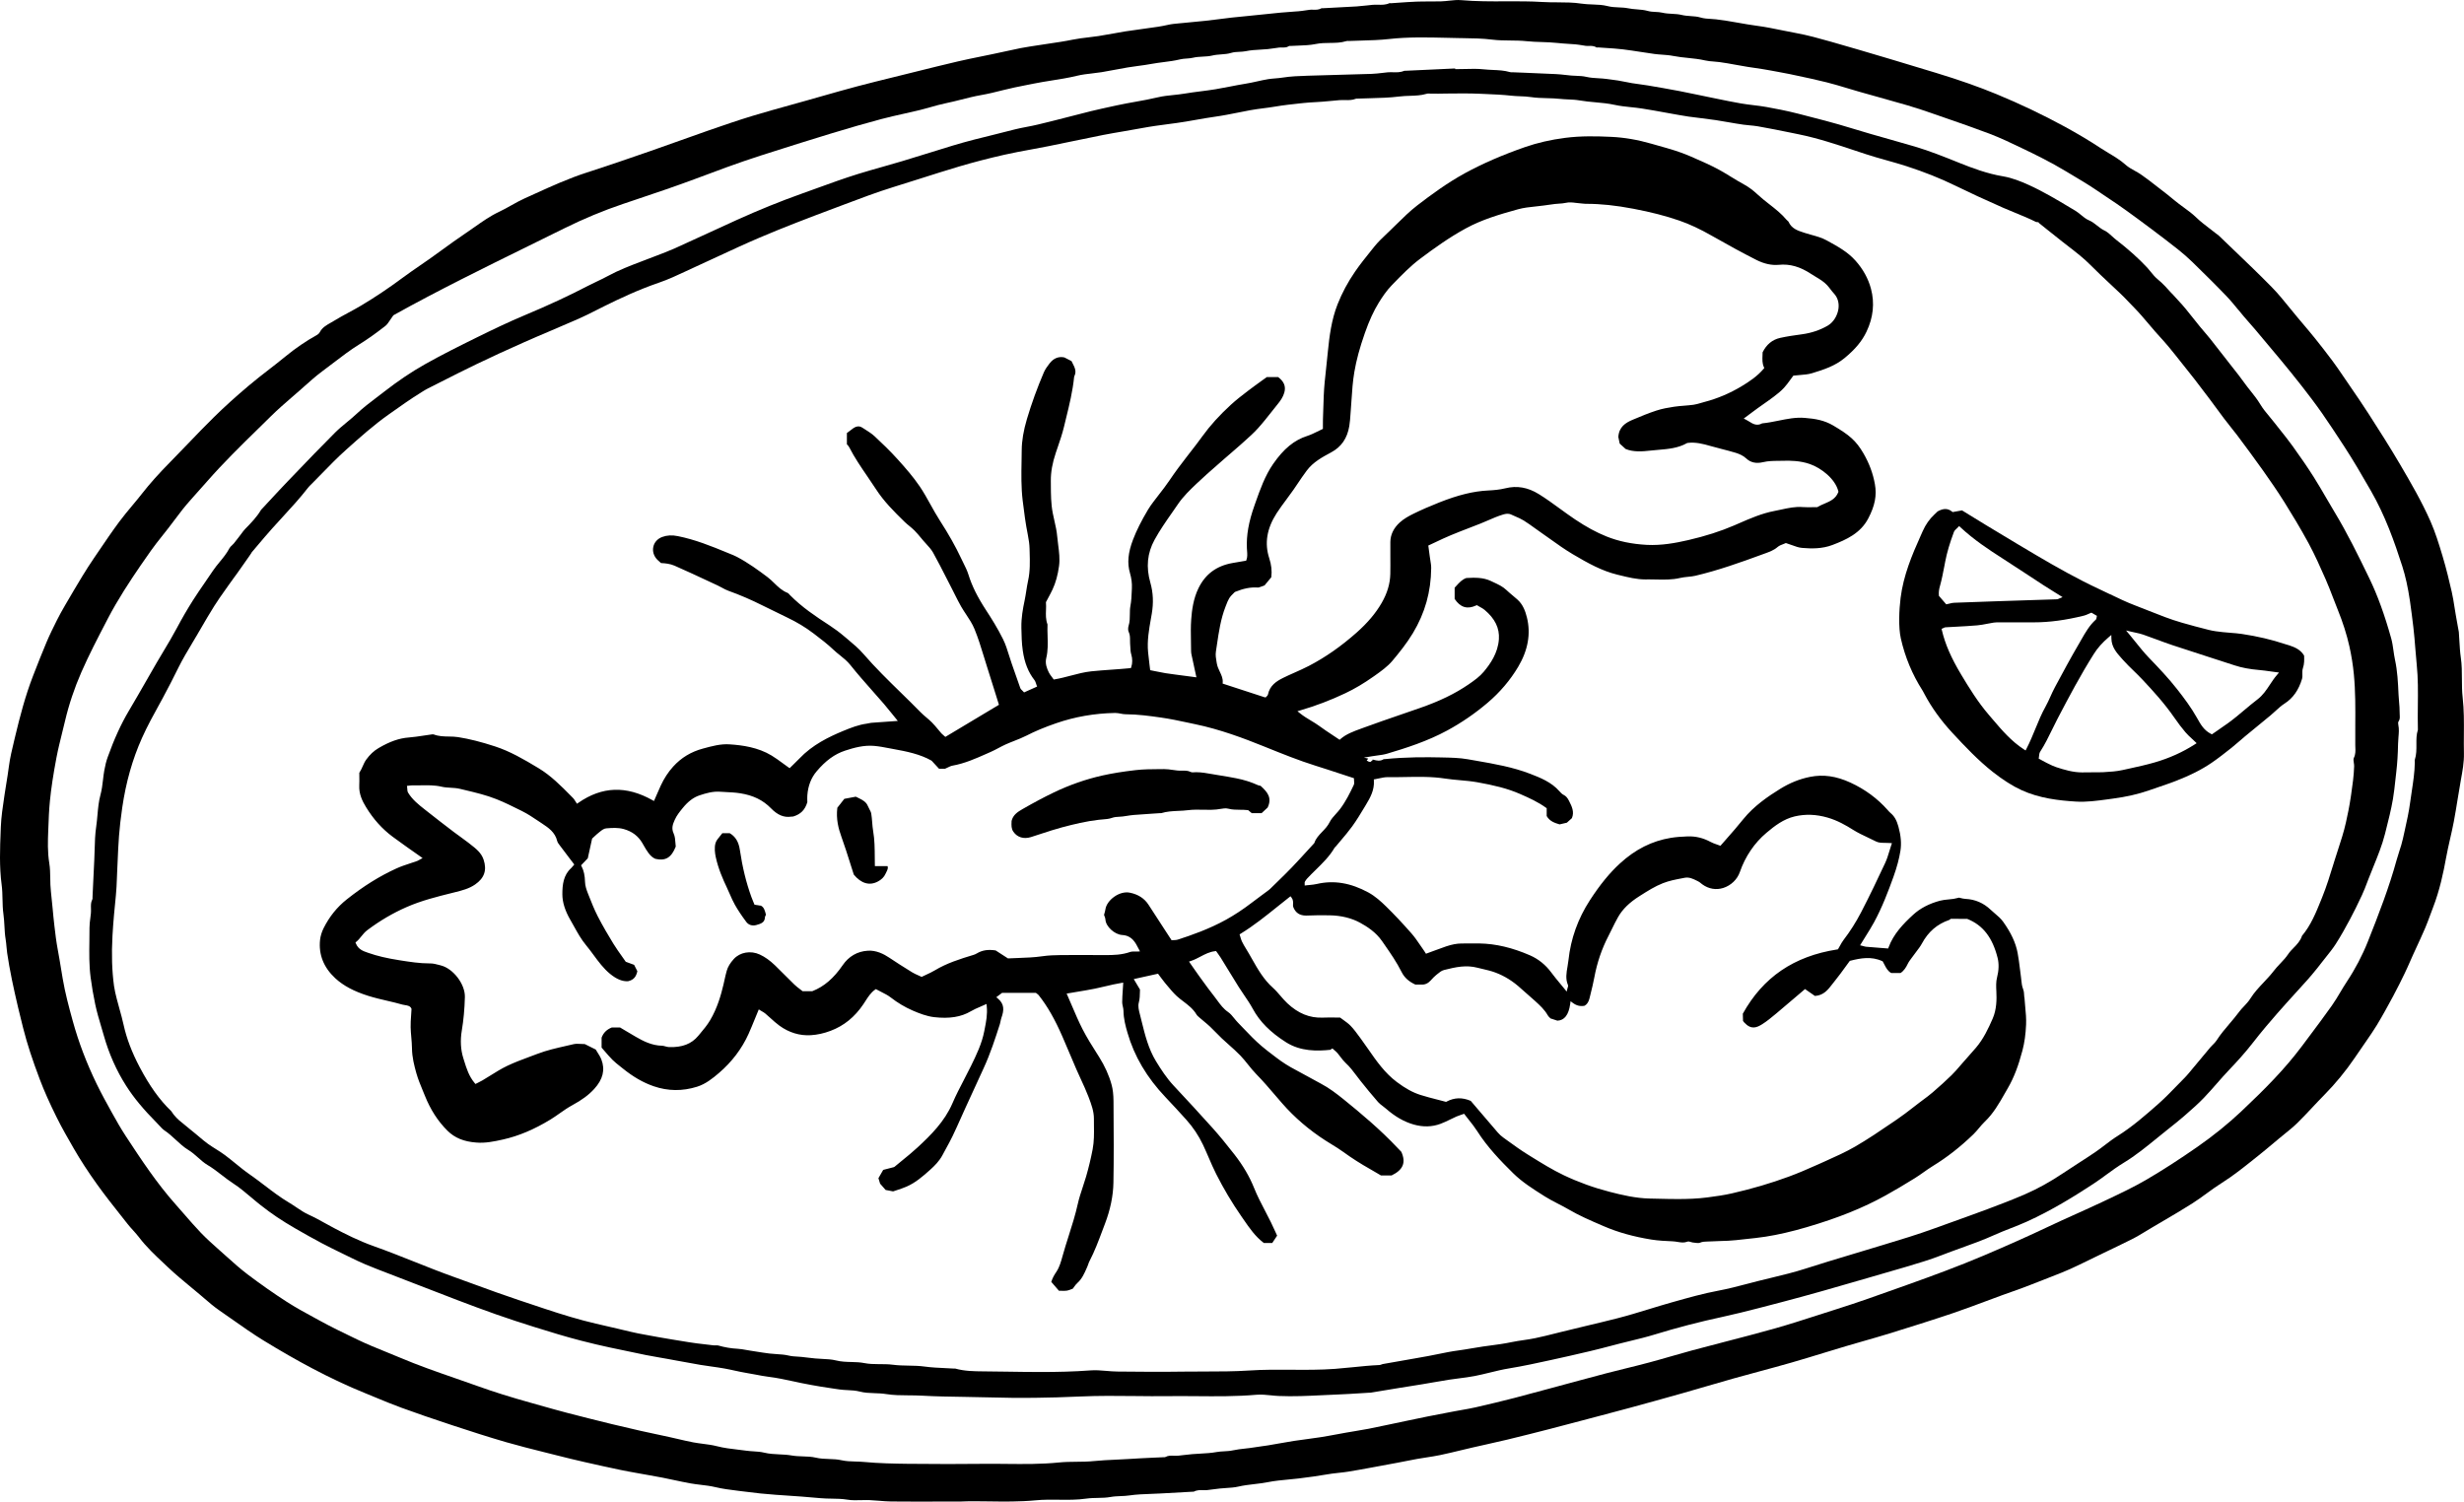 <?xml version="1.0" encoding="UTF-8"?>
<svg id="b" data-name="Layer 2" xmlns="http://www.w3.org/2000/svg" width="250.106" height="152.425" viewBox="0 0 250.106 152.425">
  <g id="c" data-name="Layer 1">
    <g>
      <path d="m225.049,23.783c-.048-.034-.097-.067-.143-.104-.202-.161-.407-.319-.612-.475-.468-.358-.951-.726-1.382-1.143-.387-.375-.83-.698-1.257-1.009-.311-.227-.632-.461-.935-.715-.514-.434-1.057-.853-1.584-1.257l-.441-.342c-.457-.354-.931-.719-1.412-1.049-.188-.129-.398-.245-.6-.356-.321-.178-.655-.362-.935-.613-.518-.465-1.122-.827-1.707-1.178-.288-.173-.576-.346-.857-.531-1.07-.709-2.255-1.416-3.623-2.164-2.197-1.197-4.519-2.304-6.902-3.289-1.797-.742-3.792-1.444-6.097-2.146-1.423-.434-2.847-.867-4.271-1.29l-.885-.264c-1.825-.542-3.713-1.103-5.576-1.63-1.151-.324-2.341-.66-3.532-.875-.479-.086-.955-.184-1.431-.281-.812-.167-1.654-.339-2.492-.449-.646-.085-1.296-.199-1.926-.311-.74-.129-1.505-.264-2.263-.351-.167-.019-.339-.028-.508-.039-.355-.02-.722-.042-1.066-.145-.323-.098-.65-.121-.997-.144-.305-.022-.621-.043-.936-.121-.303-.074-.619-.091-.953-.11-.331-.017-.672-.036-1.002-.116-.221-.052-.453-.065-.679-.075-.261-.013-.53-.027-.792-.102-.358-.101-.719-.13-1.101-.16-.299-.024-.607-.048-.912-.112-.297-.061-.617-.074-.928-.087-.371-.016-.756-.034-1.123-.129-.5-.13-.999-.149-1.526-.168-.377-.013-.765-.028-1.15-.086-.795-.124-1.623-.126-2.423-.13-.503-.001-1.022-.004-1.534-.035-1.247-.077-2.52-.073-3.751-.067-1.465.007-2.991.011-4.489-.12-.395-.036-.802.009-1.226.055-.264.028-.537.058-.807.067-.382.012-.764.013-1.146.013-.038-.001-.078-.003-.114-.001-.416,0-.831.001-1.245.017-.59.022-1.192.065-1.774.106-.258.017-.518.036-.777.054-.039-.001-.077-.001-.114-.003-.026-.001-.061-.004-.077-.001-.386.18-.772.169-1.159.159-.18-.001-.356-.008-.529.007-.206.02-.412.043-.617.066-.34.038-.68.075-1.022.098-.886.054-1.772.098-2.66.143l-.814.042c-.03.001-.055-.001-.085-.004-.28.169-.585.161-.851.153-.122-.007-.241-.009-.352.007-.141.017-.281.039-.421.059-.241.036-.481.073-.722.091l-.336.024c-.49.035-.978.071-1.467.114-.609.055-1.217.12-1.825.186-.535.056-1.07.113-1.606.163-.995.095-2.054.199-3.09.346-.741.104-1.497.175-2.227.243-.375.035-.75.071-1.126.11-.143.016-.286.028-.43.04-.391.035-.796.071-1.175.161-.637.149-1.292.237-1.924.32-.329.044-.659.087-.987.14-.234.038-.468.069-.703.1-.253.034-.504.066-.756.108-.371.063-.742.13-1.114.198-.512.093-1.023.186-1.537.265-.344.054-.691.094-1.038.134-.511.059-1.038.121-1.545.225-.836.172-1.692.297-2.518.418-.506.074-1.01.148-1.514.231-.14.023-.28.044-.418.066-.289.046-.58.09-.865.148-.566.117-1.131.239-1.696.362-.387.085-.776.168-1.165.25-.394.083-.788.163-1.182.243-.761.155-1.549.315-2.317.494-1.432.334-2.882.695-4.286,1.044l-2.201.545c-1.235.304-2.511.617-3.759.948-1.186.315-2.386.656-3.548.987-.483.137-.966.276-1.45.412-.558.157-1.116.312-1.673.468-1.323.367-2.69.746-4.025,1.151-1.432.436-2.873.935-4.266,1.417l-.274.095c-.935.325-1.867.659-2.799.992-1.006.359-2.011.719-3.018,1.068-2.079.719-4.228,1.463-6.388,2.157-1.816.584-3.579,1.384-5.283,2.16-.335.152-.671.304-1.007.456-.464.208-.921.464-1.364.711-.401.226-.816.457-1.241.658-.901.424-1.724,1.006-2.522,1.568-.319.226-.637.451-.963.667-.764.511-1.522,1.062-2.255,1.595-.402.292-.804.585-1.209.871-.354.251-.711.496-1.069.742-.6.413-1.218.839-1.811,1.28-1.364,1.014-2.762,1.95-4.158,2.784-.426.254-.869.494-1.296.724-.491.266-.999.541-1.481.838-.106.066-.217.128-.327.191-.448.254-.87.495-1.104.953-.077.151-.229.251-.312.299-1.093.608-2.156,1.333-3.159,2.156-.557.459-1.136.908-1.697,1.342-.674.522-1.37,1.062-2.031,1.621-1.345,1.136-2.509,2.189-3.557,3.221-.888.87-1.763,1.783-2.61,2.667-.581.605-1.162,1.21-1.751,1.807-1.236,1.255-2.136,2.261-2.917,3.261-.328.421-.671.831-1.013,1.24-.444.533-.904,1.083-1.321,1.645-.714.962-1.4,1.973-2.063,2.951l-.504.742c-.393.576-.789,1.193-1.181,1.836-.535.882-1.104,1.841-1.738,2.93-.334.572-.593,1.048-.819,1.497-.366.733-.744,1.491-1.072,2.269-.449,1.058-.874,2.15-1.286,3.206l-.073.187c-.791,2.032-1.338,4.147-1.813,6.13l-.117.487c-.204.849-.418,1.728-.529,2.598-.073.581-.169,1.169-.262,1.738-.055.34-.112.68-.161,1.021l-.044.295c-.153,1.019-.312,2.072-.351,3.093l-.013.344c-.073,1.813-.147,3.688.098,5.525.065.487.075.982.086,1.462.011.498.023,1.011.094,1.509.058.405.079.816.102,1.214.023.441.048.896.121,1.331.043.257.066.515.087.764.019.21.036.418.067.625.122.834.281,1.724.483,2.719.184.909.398,1.83.604,2.721l.05.211c.144.621.301,1.237.457,1.855l.05.195c.387,1.528.905,3.119,1.677,5.157.436,1.153.982,2.378,1.715,3.854.524,1.057,1.122,2.094,1.7,3.097l.023.04c.679,1.179,1.463,2.386,2.399,3.689.771,1.075,1.607,2.132,2.417,3.155l.635.804c.173.221.367.436.555.644.212.235.433.479.629.738.738.97,1.639,1.817,2.511,2.636l.417.393c.746.707,1.556,1.377,2.339,2.025.286.237.572.473.854.711.167.14.332.282.498.425.492.424,1.002.861,1.538,1.229.475.325.945.656,1.415.987.98.691,1.994,1.405,3.035,2.043,1.77,1.084,3.388,2.011,4.949,2.835,1.883.994,3.643,1.82,5.383,2.524.354.144.706.289,1.058.436.861.355,1.748.722,2.635,1.046,1.517.554,3.151,1.118,5.14,1.772,1.762.58,3.638,1.189,5.496,1.727,1.267.366,2.569.691,3.829,1.007.425.106.851.212,1.278.321,1.029.262,1.958.487,2.842.687,1.178.269,2.407.538,3.651.8.522.109,1.048.203,1.573.297l.426.077c.278.051.558.101.836.149.471.083.943.167,1.412.258.394.078.787.161,1.181.246.551.118,1.123.239,1.685.34.339.061.69.102,1.03.143.491.058.998.118,1.489.237.733.176,1.493.269,2.227.36.191.023.382.047.573.071,1.276.168,2.337.278,3.339.346l.682.046c1.26.085,2.563.172,3.845.296.374.035.758.042,1.13.047.524.008,1.066.016,1.607.106.446.074.904.062,1.384.048.183-.004.364-.009.546-.009.101,0,.2.001.3.005.327.012.654.039.979.066.407.034.827.069,1.237.073,1.502.013,3.003.015,4.712.009l2.328-.003c.857-.042,1.824-.03,2.847-.015,1.47.023,3.138.044,4.77-.11.779-.077,1.575-.067,2.343-.059.919.011,1.869.022,2.796-.114.387-.055.783-.063,1.165-.07.429-.008.873-.017,1.3-.095.34-.062.686-.075,1.021-.089.288-.011.585-.023.871-.066.737-.108,1.493-.134,2.224-.16.309-.012.62-.023.928-.04l3.306-.182c.028.003.054.001.081.003.325-.179.672-.171.967-.159.143.003.278.008.407-.007.202-.023.401-.05.601-.075.233-.031.467-.062.701-.086.212-.023.429-.036.644-.05.405-.026.824-.051,1.213-.143.546-.126,1.103-.192,1.641-.254.445-.052.904-.106,1.349-.195.698-.139,1.419-.206,2.115-.272.332-.031.664-.062.995-.101.514-.059,1.027-.126,1.537-.202.282-.042.563-.086.843-.132.339-.055.676-.11,1.015-.159.237-.032.473-.058.71-.083.307-.032.612-.066.916-.114.701-.112,1.397-.239,2.095-.367l.55-.101c.773-.14,1.547-.282,2.318-.429.288-.054.576-.11.862-.168.405-.079.81-.16,1.214-.233.312-.055.624-.104.936-.151.461-.071.939-.144,1.4-.241.689-.145,1.387-.313,2.062-.476.417-.101.834-.2,1.252-.297.476-.11.952-.215,1.428-.321.687-.153,1.374-.307,2.059-.471,1.556-.375,3.09-.767,4.252-1.065,1.092-.281,2.181-.57,3.272-.859l1.937-.512c.984-.26,1.969-.519,2.949-.785,1.775-.484,3.55-.972,5.32-1.474.814-.231,1.625-.468,2.437-.705.955-.278,1.91-.558,2.867-.826.862-.242,1.725-.475,2.59-.707,1.07-.289,2.141-.578,3.207-.884,1.099-.316,2.212-.656,3.288-.986.742-.227,1.485-.453,2.228-.675.609-.182,1.221-.356,1.833-.531.857-.245,1.742-.498,2.605-.765,2.067-.64,4.266-1.326,6.416-2.052,1.132-.383,2.271-.81,3.374-1.221.553-.207,1.107-.414,1.661-.616.332-.122.666-.239.999-.356.627-.221,1.274-.449,1.898-.701.472-.19.945-.371,1.42-.554,1.15-.442,2.34-.9,3.463-1.455.845-.417,1.694-.824,2.543-1.232.941-.451,1.884-.901,2.817-1.368.523-.261,1.037-.574,1.534-.877.188-.114.378-.229.568-.342.367-.218.736-.433,1.104-.65.978-.573,1.99-1.165,2.96-1.783.498-.316.986-.672,1.456-1.015.506-.368,1.029-.749,1.569-1.087,1.116-.702,2.16-1.536,3.17-2.343l.494-.394c.524-.417,1.037-.847,1.551-1.278l.542-.455c.19-.159.382-.313.574-.469.44-.355.894-.721,1.299-1.119.516-.507,1.021-1.045,1.509-1.564.395-.421.791-.843,1.197-1.253,1.159-1.175,2.211-2.454,3.124-3.799.118-.173.237-.346.356-.518.129-.187.26-.373.386-.561.148-.219.299-.437.451-.656.354-.512.719-1.044,1.048-1.582.597-.988,1.155-2.013,1.631-2.897.459-.85.882-1.713,1.2-2.371.194-.401.374-.808.553-1.216.094-.212.187-.425.282-.636.13-.286.262-.572.394-.857.282-.613.576-1.248.845-1.877.178-.414.336-.847.491-1.265.095-.258.19-.518.29-.773.702-1.805,1.084-3.655,1.338-5.067.12-.663.272-1.33.418-1.974.132-.576.266-1.171.378-1.76.137-.726.257-1.469.373-2.188.106-.666.214-1.331.335-1.994.165-.897.336-1.817.313-2.731-.015-.635-.009-1.279-.005-1.902.009-1.225.02-2.491-.122-3.732-.074-.637-.075-1.288-.078-1.916-.001-.703-.004-1.431-.108-2.136-.083-.569-.116-1.148-.148-1.711-.013-.257-.028-.515-.048-.771l-.003-.055c-.001-.031-.003-.063-.008-.094l-.102-.559c-.067-.374-.136-.749-.2-1.123-.046-.265-.087-.531-.13-.797-.082-.53-.168-1.077-.289-1.603-.229-.999-.539-2.312-.927-3.603-.398-1.325-.74-2.423-1.214-3.506-.893-2.035-2.044-4.002-3.06-5.738-1.036-1.77-2.162-3.538-3.229-5.196-.619-.963-1.278-1.923-1.915-2.851-.23-.336-.46-.672-.69-1.009l-.026-.039c-.336-.494-.683-1.005-1.046-1.489-.635-.846-1.21-1.588-1.758-2.269-.428-.533-.869-1.054-1.311-1.576l-.483-.573c-.265-.313-.523-.633-.783-.953-.577-.713-1.175-1.451-1.824-2.111-1.261-1.286-2.586-2.554-3.866-3.78-.503-.481-1.006-.963-1.508-1.447-.051-.05-.113-.09-.173-.132Zm2.148,7.662c.188.23.378.461.57.689.172.2.347.399.52.598.207.235.416.472.619.711.867,1.029,1.735,2.058,2.593,3.094.699.849,1.447,1.76,2.171,2.692.651.838,1.346,1.746,2.015,2.7.719,1.03,1.419,2.099,2.095,3.132l.173.265c.917,1.404,1.728,2.799,2.692,4.476,1.458,2.53,2.399,5.188,3.199,7.684.321,1.001.568,2.119.776,3.519.133.901.243,1.81.348,2.688.085.71.141,1.431.196,2.129.043.549.086,1.097.143,1.643.144,1.388.128,2.792.113,4.15-.009.797-.017,1.623.005,2.433v.03s-.008.028-.008.028c-.149.464-.145.941-.143,1.447.004.516.008,1.052-.163,1.573-.012.036-.008.098-.004.157.003.042.005.083.005.124-.015.976-.163,1.946-.305,2.885-.056.373-.114.745-.163,1.119-.129.986-.347,1.961-.557,2.902-.059.264-.118.527-.175.791-.097.449-.239.892-.379,1.321-.093.288-.186.574-.266.866-.763,2.785-1.816,5.506-2.918,8.279-.558,1.407-1.276,2.777-2.136,4.076-.23.346-.448.711-.659,1.065-.27.455-.55.924-.862,1.365-.757,1.07-1.556,2.137-2.329,3.168l-.698.933c-1.721,2.306-3.716,4.328-6.182,6.652-1.326,1.251-2.819,2.457-4.438,3.585-1.85,1.288-3.541,2.378-5.17,3.33-1.287.752-2.659,1.4-3.985,2.027l-.475.225c-.901.426-1.826.842-2.719,1.245-.912.41-1.856.835-2.773,1.271-1.97.936-4.115,1.895-6.557,2.932-2.606,1.107-5.231,2.067-7.679,2.941l-.966.344c-2.067.74-4.205,1.504-6.338,2.173-.663.208-1.323.421-1.985.635-1.377.444-2.803.904-4.22,1.304-1.723.487-3.484.943-5.187,1.385-1.073.278-2.146.557-3.218.845-.725.194-1.447.402-2.168.611-.736.211-1.471.424-2.21.621-.824.221-1.654.425-2.483.629-.616.153-1.233.305-1.848.464-.925.241-1.849.49-2.773.74l-1.226.331c-.574.153-1.148.309-1.721.465-1.202.327-2.403.652-3.61.966-1.187.307-2.48.62-3.952.956-.448.102-.908.182-1.352.26-.247.042-.494.085-.738.132l-.452.086c-.783.148-1.564.296-2.344.453-.682.137-1.362.281-2.043.424l-1.899.401c-.676.144-1.352.288-2.032.421-.463.09-.929.167-1.396.243-.285.047-.57.094-.855.144-.334.058-.666.12-.998.182-.551.102-1.101.204-1.654.29-.467.075-.935.136-1.404.198-.425.055-.85.11-1.274.176-.524.081-1.048.173-1.569.268-.359.063-.717.128-1.076.187-.212.035-.426.063-.64.091-.246.032-.491.065-.734.108-.317.055-.639.09-.949.124-.406.044-.826.091-1.229.18-.293.066-.594.082-.885.097-.25.013-.508.027-.757.073-.551.102-1.122.133-1.672.163-.272.015-.542.03-.811.052-.329.028-.658.067-.987.106l-.394.046c-.171.019-.339.015-.499.009-.293-.011-.573-.02-.823.121-.075.04-.147.034-.203.03l-1.126.05c-.795.038-1.59.075-2.384.128-.445.03-.893.05-1.341.07-.726.034-1.477.067-2.206.141-.605.063-1.216.069-1.805.074-.578.005-1.175.011-1.755.07-1.783.183-3.595.164-5.347.147-.773-.008-1.545-.017-2.324-.008-1.186.013-2.388.02-3.624.02-1.313,0-2.663-.007-4.068-.023-1.366-.016-2.951-.046-4.49-.192-.273-.026-.55-.034-.824-.04-.468-.013-.951-.027-1.413-.132-.412-.094-.822-.108-1.256-.124-.444-.015-.901-.03-1.358-.14-.41-.097-.836-.11-1.288-.125-.383-.013-.779-.027-1.165-.095-.401-.071-.818-.091-1.221-.11-.512-.024-1.041-.048-1.563-.178-.334-.082-.679-.104-1.046-.128-.241-.015-.49-.03-.734-.065-.3-.043-.6-.078-.9-.113-.691-.081-1.405-.164-2.105-.346-.457-.118-.943-.182-1.412-.242-.327-.043-.666-.087-.997-.149-.53-.102-1.064-.226-1.58-.347-.295-.069-.589-.137-.884-.202-.397-.086-.793-.171-1.19-.256-.558-.118-1.116-.237-1.673-.362-1.083-.243-2.041-.467-2.93-.685-1.551-.382-3.068-.757-4.567-1.15-.909-.238-1.814-.494-2.719-.75l-.884-.249c-2.129-.594-3.831-1.127-5.359-1.678-.777-.28-1.557-.55-2.339-.82-1.876-.651-3.815-1.325-5.679-2.118-.485-.207-.975-.405-1.465-.602-.905-.367-1.842-.746-2.739-1.179l-.42-.202c-1.12-.539-2.278-1.096-3.388-1.707l-.664-.362c-.916-.498-1.864-1.013-2.756-1.586-1.304-.841-2.641-1.775-3.973-2.781-.752-.568-1.465-1.208-2.153-1.826l-.715-.637c-.644-.573-1.313-1.165-1.918-1.799-.59-.619-1.161-1.276-1.712-1.911-.273-.315-.546-.628-.823-.94-1.939-2.18-3.518-4.585-5.046-6.91-.522-.795-.99-1.622-1.423-2.402-.515-.924-1.057-1.91-1.54-2.901-1.036-2.133-1.855-4.289-2.437-6.411-.398-1.442-.775-2.854-1.018-4.285-.052-.312-.105-.624-.156-.935-.112-.682-.223-1.362-.351-2.039-.151-.797-.246-1.612-.338-2.401-.073-.607-.125-1.174-.178-1.74-.054-.58-.108-1.158-.176-1.735-.054-.452-.061-.906-.067-1.348-.008-.53-.016-1.031-.098-1.532-.188-1.14-.147-2.261-.105-3.346l.005-.13c.034-.936.069-1.906.164-2.852.126-1.28.338-2.671.66-4.375.161-.85.374-1.701.578-2.526.1-.398.199-.797.293-1.198.395-1.681.953-3.349,1.658-4.957.772-1.762,1.677-3.498,2.551-5.178l.134-.261c1.025-1.966,2.249-3.818,3.31-5.37.706-1.031,1.404-2.037,2.185-2.994.433-.53.853-1.088,1.259-1.626.28-.371.559-.742.845-1.108.277-.355.58-.695.871-1.026l.156-.178c.246-.28.495-.558.745-.836.247-.278.496-.555.742-.835,1.625-1.852,3.409-3.6,5.136-5.291.432-.422.863-.846,1.294-1.271.699-.691,1.454-1.345,2.183-1.977.242-.208.483-.417.722-.627.175-.153.348-.308.522-.463.58-.518,1.179-1.052,1.816-1.522.364-.269.724-.543,1.083-.819.863-.66,1.756-1.343,2.706-1.931.791-.491,1.614-1.073,2.59-1.834.186-.144.331-.366.502-.623.09-.136.187-.284.3-.436l.055-.048c4.473-2.492,9.196-4.812,13.763-7.056,1.181-.581,2.364-1.162,3.544-1.747,1.962-.972,3.965-1.806,5.954-2.477l1.377-.464c1.973-.662,4.012-1.348,5.99-2.089,2.024-.76,4.317-1.621,6.59-2.351,2.709-.869,4.973-1.579,7.126-2.235,1.891-.577,3.577-1.061,5.155-1.481.756-.2,1.53-.374,2.279-.541.559-.125,1.12-.25,1.677-.387.347-.086.69-.183,1.033-.28.507-.144,1.031-.293,1.563-.401.526-.108,1.056-.241,1.568-.371.65-.165,1.322-.335,1.998-.453.726-.126,1.44-.299,2.289-.516.738-.19,1.495-.339,2.226-.484.269-.052.537-.105.804-.16.621-.126,1.253-.227,1.865-.324.835-.132,1.7-.269,2.535-.472.516-.128,1.052-.188,1.569-.247.319-.036.636-.073.951-.124.453-.074.905-.16,1.357-.246.429-.082.857-.163,1.287-.234.348-.058.699-.105,1.049-.152.452-.061.92-.122,1.373-.208.405-.075.816-.128,1.214-.179.554-.07,1.126-.143,1.674-.278.225-.055.452-.071.672-.086.218-.015.424-.03.628-.078.332-.081.676-.1,1.01-.117.332-.017.646-.034.947-.106.309-.075.62-.098.921-.121.352-.026.685-.05,1.011-.151.274-.085.559-.097.836-.11.214-.009.434-.02.644-.063.492-.105,1.003-.133,1.498-.161.246-.015.492-.028.736-.051.221-.022.438-.055.658-.087.157-.024.313-.047.471-.067.12-.015.241-.015.36-.011.231,0,.436.005.615-.116.073-.054.16-.044.215-.04.296-.016.558-.027.82-.036.58-.022,1.178-.044,1.74-.161.479-.1.963-.105,1.431-.11.578-.007,1.124-.013,1.66-.182.078-.024.157-.022.221-.017.023.001.046-.001.073.001.42-.019.839-.03,1.259-.042.917-.026,1.867-.052,2.788-.156,1.946-.218,3.922-.169,5.824-.125.394.011.788.02,1.182.027l.491.008c.987.013,2.006.028,2.998.153.6.075,1.213.081,1.806.086.546.005,1.109.011,1.666.07.512.055,1.037.071,1.545.087.522.017,1.062.035,1.592.094.374.042.746.066,1.12.091.226.015.452.028.679.047.246.02.491.061.728.1.11.019.221.036.332.052.1.013.204.012.321.008.253-.005.537-.013.803.172-.012-.009.022-.012.044-.013.039-.004.078-.004.116-.004.257.02.511.036.765.052.562.035,1.142.073,1.712.141.612.074,1.228.169,1.825.262.469.074.937.147,1.408.21.254.034.51.052.767.07.37.027.753.054,1.126.129.49.098.998.151,1.489.2.574.059,1.169.121,1.751.256.281.066.572.089.881.112.188.015.378.03.566.054.561.075,1.123.178,1.666.277.409.075.818.149,1.229.214.23.035.46.069.691.102.543.081,1.105.163,1.655.269.245.048.49.091.733.136.373.066.745.133,1.115.212l.732.155c1.011.214,2.058.436,3.078.694.718.182,1.438.398,2.134.608.407.122.815.245,1.224.362.655.187,1.311.37,1.967.551.96.268,1.92.535,2.877.815.909.266,1.801.569,2.628.857l1.135.394c1.49.515,3.031,1.048,4.529,1.616,1.123.426,2.226.955,3.292,1.465l.059.03c1.337.636,2.908,1.411,4.42,2.324.234.141.469.281.703.421.783.465,1.592.947,2.362,1.471.354.242.711.48,1.068.718.678.451,1.377.917,2.047,1.407.819.596,1.637,1.192,2.446,1.801.974.733,1.853,1.397,2.741,2.102.546.434,1.053.88,1.506,1.322,1.167,1.14,2.306,2.259,3.431,3.433.425.444.819.925,1.2,1.391Z" stroke-width="0"/>
      <path d="m220.442,29.789c-.446-.5-.908-1.019-1.439-1.45-.266-.217-.484-.487-.695-.748-.12-.148-.239-.297-.368-.436-.857-.919-1.879-1.836-3.125-2.801-.148-.114-.288-.242-.428-.368-.253-.231-.491-.449-.767-.58-.29-.139-.533-.331-.767-.516-.254-.2-.494-.39-.785-.512-.319-.133-.59-.356-.853-.572-.18-.148-.367-.301-.562-.417l-.479-.286c-1.374-.824-2.796-1.676-4.283-2.345-.752-.338-1.646-.705-2.57-.858-1.63-.272-3.151-.849-4.45-1.369l-.071-.03c-1.432-.576-2.913-1.171-4.407-1.615-.871-.258-1.746-.504-2.621-.752-1.237-.348-2.516-.71-3.767-1.097-1.787-.554-3.634-1.025-5.421-1.481l-.124-.031c-1.143-.292-2.294-.51-3.17-.666-.433-.078-.881-.132-1.314-.184-.42-.051-.853-.104-1.278-.178-.828-.144-1.665-.316-2.473-.483l-.804-.165c-.383-.077-.767-.157-1.148-.238-.598-.125-1.198-.251-1.798-.366-1.146-.219-2.265-.412-3.209-.57-.284-.047-.569-.086-.854-.125-.492-.067-1.001-.136-1.495-.25-.441-.101-.896-.16-1.337-.218-.167-.022-.334-.043-.5-.067-.273-.039-.559-.055-.835-.071-.405-.024-.822-.047-1.224-.141-.338-.079-.667-.093-1.015-.106-.172-.007-.344-.012-.516-.027-.196-.017-.391-.04-.588-.062-.313-.035-.639-.071-.956-.086-1.046-.052-2.091-.094-3.138-.136l-1.253-.05c-.023-.001-.044-.001-.067.001-.074,0-.145.004-.225-.019-.563-.167-1.136-.192-1.744-.219-.305-.015-.609-.028-.913-.061-.621-.066-1.27-.054-1.891-.034-.282.007-.565.013-.846.013h-.163l-.004-.067-5.054.235c-.034-.004-.055-.001-.079-.003-.41.171-.799.165-1.183.152-.086-.003-.169-.004-.251-.004-.094,0-.187.003-.28.011-.18.017-.36.039-.541.061-.36.042-.733.085-1.105.098-1.044.035-2.087.062-3.131.09-1.089.028-2.179.056-3.268.094l-.095.003c-.832.028-1.693.056-2.518.188-.251.04-.503.062-.754.082-.239.02-.479.04-.715.077-.379.061-.764.147-1.136.23-.382.085-.777.173-1.173.235-.527.083-1.06.188-1.576.289-.49.095-.979.191-1.471.272-.504.082-1.01.148-1.516.212-.538.069-1.096.141-1.639.233-.373.063-.753.102-1.122.141-.512.052-1.042.108-1.541.226-.765.184-1.548.324-2.305.46-.608.109-1.239.221-1.852.355l-.498.108c-.721.157-1.466.319-2.193.496-.601.148-1.201.304-1.801.46-.58.151-1.159.301-1.74.444l-.577.145c-.795.199-1.615.406-2.444.554-.742.132-1.49.327-2.215.514-.363.094-.726.19-1.091.276-1.231.296-2.686.658-4.15,1.101-.771.234-1.54.473-2.31.713-.935.29-1.871.582-2.809.863-.654.195-1.311.381-1.967.568-.814.23-1.654.468-2.473.721-1.438.446-2.878.97-4.27,1.475-.491.178-.982.355-1.473.531-2.173.773-4.342,1.651-6.629,2.686-.962.433-1.919.877-2.877,1.319-1.116.516-2.232,1.031-3.355,1.534-.644.288-1.314.542-1.961.788-.231.087-.463.175-.693.264-.245.095-.49.188-.736.282-1.151.438-2.343.892-3.445,1.494-.37.202-.754.385-1.127.562-.307.145-.615.292-.917.449-1.906.994-3.991,1.962-6.379,2.961-1.685.706-3.333,1.501-4.862,2.254-1.813.893-3.581,1.774-5.303,2.745-1.369.773-2.737,1.696-4.18,2.821-.234.182-.469.36-.706.541-.666.506-1.354,1.027-1.974,1.611-.331.312-.687.605-1.03.89-.406.335-.827.682-1.202,1.057-1.436,1.434-2.866,2.922-4.247,4.364l-.573.596c-.604.628-1.197,1.268-1.789,1.908l-.765.824c-.02.022-.042.043-.063.065-.034.032-.066.063-.081.09-.42.718-.995,1.306-1.552,1.876l-.059.061c-.125.128-.231.273-.344.426-.05.069-.101.136-.152.202l-.191.25c-.155.202-.308.403-.469.598-.061.073-.13.139-.202.204-.093.087-.18.169-.227.258-.27.522-.639.971-.997,1.405-.243.296-.496.602-.709.925-.27.406-.547.81-.826,1.212-.397.577-.808,1.173-1.187,1.771-.566.894-1.112,1.836-1.622,2.796-.424.799-.896,1.587-1.353,2.349-.237.395-.473.789-.705,1.187-.343.59-.682,1.183-1.021,1.775-.581,1.015-1.182,2.064-1.79,3.086-.796,1.338-1.502,2.881-2.156,4.714-.144.399-.26.854-.352,1.389-.054.304-.089.613-.125.921-.059.503-.12,1.023-.257,1.52-.182.663-.243,1.358-.303,2.029-.035.39-.071.792-.129,1.189-.116.776-.139,1.583-.16,2.363-.009.336-.019.672-.035,1.006-.05,1.006-.097,2.013-.144,3.018l-.036.789c.005.093.012.165-.027.238-.147.276-.139.578-.13.897.004.165.008.338-.009.508-.016.157-.036.315-.056.472-.043.323-.086.655-.085.976.003.451-.004.901-.011,1.352-.017,1.21-.035,2.462.125,3.69.118.898.27,1.789.465,2.722.163.775.393,1.548.615,2.296.089.301.179.601.264.902.518,1.83,1.275,3.536,2.253,5.071.775,1.22,1.75,2.396,3.16,3.819.077.078.152.159.227.241.172.188.334.366.524.494.418.278.785.619,1.142.948.395.367.804.745,1.275,1.029.359.217.676.5.984.773.316.281.613.546.953.748.519.305.997.674,1.456,1.031.368.285.749.58,1.146.836.65.421,1.252.929,1.834,1.421.316.266.631.533.953.785.555.437,1.108.842,1.645,1.204.577.386,1.205.777,1.867,1.159.906.526,1.816,1.031,2.702,1.504.663.352,1.35.687,2.016,1.011l.699.342c.561.276,1.142.561,1.724.804.838.35,1.7.68,2.535.999l2.18.843c1.533.594,3.066,1.19,4.602,1.775,1.256.477,2.605.984,3.959,1.459,1.249.437,2.543.865,3.845,1.271l.093.028c1.518.472,3.088.959,4.656,1.361,1.057.272,2.012.498,2.917.691,1.218.264,2.44.52,3.662.767.471.094.944.176,1.417.258.249.043.498.086.746.13l1.021.188c.781.144,1.563.289,2.344.422.377.063.753.116,1.131.168.433.061.867.121,1.298.198.359.063.715.141,1.07.219.406.087.824.18,1.237.246.3.047.597.105.896.161.416.081.846.163,1.274.217.877.106,1.756.296,2.606.479.254.055.51.11.765.164.67.139,1.348.254,2.001.366.452.078.905.143,1.358.208l.492.071c.266.039.546.054.818.067.412.02.838.042,1.244.148.491.129.982.145,1.501.163.385.013.783.027,1.178.091.746.121,1.528.126,2.284.13.438.003.892.005,1.337.031,1.447.082,2.924.104,4.353.125.902.013,1.806.027,2.71.055,2.777.085,5.744.054,9.063-.097,1.817-.082,3.665-.063,5.449-.044,1.146.012,2.335.026,3.498.009.933-.011,1.868-.001,2.803.004,1.996.017,4.064.035,6.095-.144.487-.039.976.009,1.451.058.264.027.529.055.792.066,1.477.067,2.991-.008,4.451-.079.534-.027,1.066-.052,1.599-.073.714-.027,1.427-.071,2.138-.117.334-.022.666-.042.999-.062.023-.003.05-.004.082-.001.026-.001.048.001.069-.003l.99-.164c.635-.106,1.271-.211,1.907-.315.368-.061.737-.118,1.104-.176.413-.065.826-.13,1.237-.198.347-.058.694-.118,1.041-.179.563-.098,1.127-.196,1.692-.284.346-.054.691-.098,1.038-.141.51-.065,1.037-.132,1.547-.231.506-.098,1.018-.223,1.513-.344.643-.157,1.309-.32,1.974-.429,1.471-.241,2.913-.557,4.308-.863,1.085-.238,2.518-.555,3.959-.9.682-.161,1.36-.339,2.037-.516.316-.083.633-.167.949-.247.36-.091.722-.18,1.084-.268.808-.196,1.642-.399,2.445-.646,2.259-.694,4.593-1.3,6.933-1.802,1.193-.256,2.401-.565,3.568-.863l.286-.074c2.959-.76,5.596-1.479,8.062-2.2.892-.261,1.785-.516,2.678-.772,1.24-.355,2.48-.71,3.716-1.079l.342-.101c1.163-.346,2.366-.702,3.507-1.146.662-.26,1.341-.503,1.997-.74,1.123-.403,2.282-.822,3.386-1.322.555-.251,1.13-.477,1.686-.695.539-.211,1.096-.43,1.63-.671,2.559-1.155,4.942-2.649,6.732-3.822.455-.297.902-.624,1.335-.941.566-.413,1.151-.839,1.763-1.209,1.213-.736,2.324-1.642,3.4-2.52.34-.277.68-.555,1.025-.828l.21-.167c.499-.397,1.017-.807,1.504-1.232l.191-.168c.611-.534,1.243-1.087,1.807-1.678.445-.465.878-.958,1.296-1.434.406-.464.826-.941,1.259-1.396.702-.736,1.614-1.719,2.442-2.792.843-1.092,1.743-2.138,2.433-2.928.629-.721,1.274-1.43,1.916-2.138.398-.438.797-.877,1.193-1.318.295-.331.581-.68.857-1.019l.094-.114c.19-.231.371-.469.553-.707.139-.179.28-.356.422-.534.313-.391.637-.796.909-1.22.538-.835,1.017-1.707,1.454-2.523.381-.71.768-1.491,1.22-2.462.199-.425.37-.875.535-1.311l.097-.256c.165-.432.34-.859.514-1.287.438-1.077.893-2.192,1.183-3.338l.086-.342c.266-1.048.541-2.132.725-3.209.109-.646.182-1.313.251-1.958.028-.266.058-.531.089-.796.102-.862.161-1.801.18-2.867.004-.214.022-.428.039-.641.038-.434.073-.846-.012-1.257-.027-.129-.043-.276.036-.383.13-.182.118-.387.105-.627-.004-.082-.009-.164-.008-.245.005-.363-.027-.736-.059-1.096-.02-.234-.04-.467-.051-.698l-.003-.063c-.056-1.209-.11-2.352-.359-3.506-.067-.312-.113-.631-.156-.94-.058-.406-.117-.827-.226-1.22-.685-2.441-1.385-4.369-2.207-6.072-1.174-2.429-2.25-4.61-3.525-6.726-.286-.476-.566-.956-.846-1.436-.41-.706-.835-1.436-1.278-2.138-.615-.97-1.3-1.976-2.158-3.164-.426-.59-.89-1.171-1.339-1.733-.191-.241-.383-.48-.573-.722-.14-.179-.285-.354-.43-.529-.328-.391-.666-.797-.933-1.244-.288-.483-.643-.929-.986-1.36-.223-.28-.453-.568-.664-.866-.355-.499-.744-.991-1.119-1.466-.141-.18-.284-.359-.424-.539l-.14-.182c-.592-.763-1.183-1.524-1.783-2.278-.184-.233-.378-.457-.572-.682-.147-.171-.293-.342-.437-.516-.237-.286-.467-.58-.698-.871-.473-.601-.964-1.221-1.495-1.777-.229-.238-.448-.484-.668-.732Zm1.834,8.1c.163.203.324.406.483.609,1.022,1.315,2.004,2.643,3.003,4,.215.29.442.573.67.855.221.272.44.543.648.823.866,1.161,1.763,2.363,2.614,3.567.715,1.013,1.478,2.107,2.199,3.26.699,1.123,1.611,2.61,2.449,4.162.625,1.161,1.166,2.371,1.712,3.615.277.629.527,1.28.769,1.911.152.397.305.795.465,1.189.527,1.306.916,2.528,1.187,3.736.21.94.363,1.896.453,2.842.165,1.712.155,3.448.144,5.129-.004.679-.008,1.358-.001,2.039.001.078.004.156.007.235.015.343.03.699-.148,1.065-.063.13-.038.295-.009.484.019.122.038.247.035.377-.028.962-.167,1.915-.301,2.838l-.042.285c-.139.956-.335,1.879-.491,2.575-.212.959-.522,1.903-.82,2.816-.126.387-.253.773-.373,1.163l-.07.23c-.346,1.126-.703,2.288-1.151,3.393l-.117.289c-.504,1.249-1.026,2.542-1.93,3.62-.159.508-.507.865-.843,1.21-.204.208-.397.406-.55.635-.235.356-.534.671-.823.976-.221.233-.448.473-.641.728-.319.417-.682.802-1.031,1.173-.483.512-.98,1.041-1.358,1.65-.179.288-.414.535-.641.776-.169.179-.346.364-.49.561-.307.417-.647.816-.975,1.202-.457.535-.929,1.091-1.311,1.693-.109.171-.251.311-.39.448-.082.081-.165.161-.238.249-.409.485-.814.972-1.218,1.46-.334.401-.666.8-1.001,1.2-.147.176-.301.346-.459.504-.253.253-.502.51-.752.768-.596.615-1.213,1.252-1.867,1.828-1.295,1.14-2.635,2.318-4.153,3.267-.437.272-.858.594-1.265.905-.319.243-.648.495-.986.725-.576.39-1.159.767-1.743,1.143-.515.332-1.029.664-1.538,1.006-1.27.851-2.554,1.563-3.817,2.113-1.309.57-2.626,1.069-3.862,1.532-1.13.422-2.263.828-3.397,1.236-.652.234-1.303.467-1.953.703-1.715.627-3.487,1.162-5.202,1.678l-1.076.325c-.698.214-1.399.424-2.098.633-1.555.467-3.162.949-4.732,1.456-1.136.367-2.317.651-3.46.927-.448.108-.897.215-1.345.328-.354.09-.707.183-1.061.276-.967.254-1.967.516-2.969.703-1.525.285-3.041.713-4.505,1.126l-.288.081c-.746.211-1.489.437-2.231.664-1.053.323-2.141.655-3.226.933-1.031.264-2.066.51-3.101.756-.889.211-1.779.424-2.667.646l-.511.128c-.686.172-1.395.351-2.101.495-.383.079-.773.136-1.151.191-.39.058-.793.116-1.182.198-.744.159-1.506.26-2.245.358-.222.03-.444.059-.664.09-.394.054-.784.121-1.175.19-.442.075-.885.152-1.331.21-.695.09-1.399.234-2.079.373-.319.065-.637.129-.956.19-.481.09-.966.175-1.448.258l-1.323.233c-.629.109-1.259.219-1.887.331-.027.005-.063.02-.101.035-.067.027-.143.058-.231.062-.897.039-1.807.13-2.69.221-.607.061-1.213.122-1.821.168-1.487.109-2.998.101-4.453.089-1.377-.008-2.809-.019-4.205.075-1.536.102-3.093.102-4.598.104-.715,0-1.432,0-2.149.011-2.207.035-4.423.015-6.689-.008-.375-.004-.754-.036-1.122-.067-.524-.044-1.066-.091-1.586-.05-1.68.126-3.374.163-5.055.163-1.143,0-2.279-.016-3.4-.034-.824-.012-1.65-.024-2.474-.03-.874-.008-1.864-.016-2.816-.285-.013-.001-.032-.001-.047.001-.026.001-.05.004-.079.001-.299-.019-.594-.032-.89-.046-.689-.031-1.4-.065-2.095-.16-.535-.074-1.087-.085-1.621-.094-.524-.009-1.066-.02-1.598-.09-.955-.126-1.941.022-2.898-.168-.432-.087-.878-.098-1.311-.109-.51-.013-1.036-.027-1.557-.159-.441-.11-.9-.132-1.387-.155-.241-.011-.48-.023-.718-.046-.265-.024-.529-.056-.793-.087-.196-.024-.394-.047-.59-.069-.145-.015-.288-.023-.432-.031-.289-.016-.589-.034-.897-.108-.387-.093-.785-.118-1.208-.145-.245-.015-.491-.031-.733-.061-.452-.055-.901-.126-1.35-.198l-.592-.093c-.137-.022-.274-.046-.412-.07-.297-.054-.58-.104-.866-.12-.676-.036-1.321-.145-1.969-.332-.067-.02-.152-.017-.238-.012-.081.003-.159.005-.231-.003-1.214-.125-2.304-.273-3.333-.452-.293-.051-.588-.098-.882-.144-.46-.074-.92-.147-1.377-.235-.304-.059-.611-.113-.917-.167-.39-.069-.78-.136-1.169-.217-.503-.102-1.002-.223-1.502-.343l-.48-.114c-.354-.083-.706-.165-1.06-.246-.822-.188-1.67-.383-2.501-.602-1.781-.472-3.554-1.066-5.269-1.643-.441-.148-.882-.296-1.323-.441-1.494-.496-2.996-1.046-4.449-1.577-.71-.26-1.42-.519-2.132-.773-1.345-.481-2.691-1.018-3.991-1.536-1.349-.537-2.742-1.092-4.133-1.584-1.509-.535-2.945-1.264-4.029-1.838-.278-.148-.554-.3-.83-.453-.563-.313-1.146-.636-1.742-.905-.442-.2-.85-.476-1.244-.742-.237-.16-.475-.321-.721-.467-.882-.52-1.703-1.147-2.496-1.752-.491-.374-.998-.761-1.512-1.118-.51-.352-.998-.749-1.469-1.134-.346-.281-.703-.572-1.065-.841-.285-.214-.597-.409-.897-.597-.266-.168-.542-.34-.803-.527-.304-.218-.59-.461-.869-.697-.139-.118-.278-.235-.42-.351l-.538-.438c-.375-.305-.75-.611-1.122-.923-.18-.153-.336-.332-.487-.506l-.048-.055c-.052-.061-.097-.13-.141-.199-.046-.071-.087-.137-.136-.184-1.159-1.114-2.169-2.524-3.177-4.437-.796-1.509-1.33-2.913-1.633-4.293-.12-.549-.274-1.104-.424-1.639-.094-.342-.188-.682-.276-1.023-.109-.433-.212-.857-.273-1.29-.21-1.536-.261-3.201-.157-5.093.081-1.43.221-2.881.347-4.113.058-.563.079-1.136.101-1.689.008-.231.017-.461.028-.693.017-.356.032-.711.048-1.066.036-.846.074-1.721.139-2.581.066-.863.173-1.801.327-2.863.379-2.592,1.036-4.905,2.005-7.074.542-1.212,1.192-2.387,1.818-3.523l.261-.475c.557-1.014,1.085-2.072,1.596-3.097l.038-.077c.417-.838.906-1.654,1.378-2.444.178-.296.355-.593.529-.892l.34-.582c.441-.76.898-1.547,1.376-2.304.352-.559.741-1.108,1.116-1.637l.371-.526c.161-.23.327-.457.492-.683.126-.171.251-.34.374-.512.386-.545.769-1.091,1.153-1.638l.233-.342c.015-.034.034-.075.067-.116.204-.241.407-.48.611-.721.483-.572.983-1.163,1.493-1.731.329-.368.664-.733.999-1.096.881-.96,1.793-1.951,2.605-2.998.094-.122.204-.23.311-.334l.106-.105c.347-.347.687-.697,1.029-1.048.756-.777,1.537-1.58,2.359-2.314l.07-.065c1.365-1.222,2.776-2.487,4.313-3.573l.243-.171c.995-.706,2.025-1.435,3.085-2.09l.108-.067c.178-.109.354-.218.538-.311.445-.225.889-.449,1.333-.674,1.165-.592,2.371-1.202,3.569-1.778,1.53-.737,3.131-1.474,4.894-2.254.925-.41,1.856-.806,2.787-1.201.917-.39,1.834-.78,2.746-1.183.628-.277,1.252-.593,1.856-.9.261-.132.522-.264.784-.394,1.465-.725,3.412-1.649,5.484-2.356.947-.323,1.88-.76,2.782-1.182.315-.147.628-.295.943-.437.754-.342,1.506-.691,2.257-1.04,1.374-.639,2.793-1.299,4.211-1.903,2.548-1.087,5.141-2.07,7.579-2.984l1.022-.385c1.635-.619,3.327-1.257,5.032-1.785.888-.274,1.772-.555,2.657-.836,1.31-.417,2.665-.849,4.008-1.247,1.455-.43,2.994-.83,4.57-1.187.913-.207,1.85-.379,2.756-.545.576-.106,1.151-.211,1.725-.327.831-.165,1.662-.339,2.492-.512,1.027-.214,2.055-.429,3.085-.631.693-.134,1.388-.253,2.083-.37.619-.105,1.237-.21,1.853-.327.896-.169,1.81-.29,2.694-.406l.796-.106c.655-.089,1.318-.206,1.959-.32.62-.11,1.261-.223,1.898-.312.819-.113,1.643-.278,2.441-.437.386-.077.771-.153,1.158-.226.453-.085.919-.145,1.366-.203.383-.048.767-.098,1.146-.163.862-.148,1.742-.243,2.593-.335l.344-.036c.39-.043.784-.065,1.165-.086.243-.013.485-.027.729-.046.296-.023.59-.051.885-.079.277-.027.555-.054.835-.077.191-.013.381-.011.577-.008.383.005.745.012,1.091-.13.07-.03.139-.023.184-.02.459-.017.878-.028,1.298-.039.972-.026,1.977-.052,2.949-.175.355-.046.717-.058,1.065-.069.585-.019,1.138-.036,1.681-.2.139-.042.284-.035.409-.024.547.02,1.07-.001,1.604-.007,1.139-.012,2.316-.028,3.475.024l.442.019c.889.038,1.809.075,2.704.176.288.032.585.043.871.055.363.013.738.028,1.107.085.534.082,1.084.095,1.616.11.441.011.898.023,1.348.073.274.031.557.043.831.055.377.017.767.034,1.147.101.523.091,1.062.141,1.584.188.654.059,1.329.12,1.992.266.527.117,1.081.173,1.618.23.371.038.754.078,1.131.137.803.125,1.616.273,2.402.416.35.063.699.126,1.049.188l.288.051c.329.059.66.118.991.164.367.05.736.094,1.104.14.554.069,1.108.136,1.661.218.428.065.853.139,1.279.214.502.087,1.019.179,1.53.249.204.028.41.047.616.066.28.026.569.052.857.102,1.132.196,2.275.429,3.38.654l.699.143c1.99.402,3.93,1.049,5.807,1.674.355.118.71.237,1.065.352.693.229,1.409.429,2.102.624.666.188,1.354.382,2.025.598,1.832.596,3.443,1.237,4.923,1.962,1.452.71,3.049,1.448,4.884,2.257.406.179.819.347,1.231.515.702.288,1.428.584,2.121.933l.241.022.023.062.901.722c.543.434,1.041.834,1.543,1.226.191.151.383.299.574.446.757.584,1.54,1.187,2.234,1.889.654.662,1.345,1.309,2.013,1.934.354.329.706.659,1.054.992.304.29.594.594.884.898.164.172.328.344.494.512.518.529,1.003,1.101,1.471,1.655.219.258.438.516.66.772.169.192.342.382.514.573.285.316.581.644.859.98.452.546.893,1.103,1.333,1.66l.8,1.006Z" stroke-width="0"/>
      <path d="m205.471,101.223l-.007-.126c-.012-.245-.023-.475-.114-.709-.116-.292-.148-.609-.179-.916-.011-.11-.023-.221-.038-.328-.038-.272-.071-.543-.104-.816-.066-.529-.133-1.076-.234-1.606-.196-1.029-.662-2.031-1.465-3.155-.237-.331-.529-.577-.836-.838-.148-.125-.296-.25-.437-.385-.719-.685-1.575-1.053-2.543-1.099-.184-.008-.362-.052-.519-.093-.05-.012-.098-.024-.144-.035l-.161.039c-.144.036-.276.067-.409.087-.165.024-.334.04-.502.056-.3.028-.584.056-.857.129-1.096.29-2.015.769-2.727,1.423-1.002.919-1.998,1.954-2.493,3.306l-.044.122-.816-.063c-.48-.038-.945-.074-1.411-.113-.087-.008-.175-.031-.268-.058-.04-.012-.082-.024-.126-.034l-.23-.055.124-.203c.148-.243.295-.479.44-.71.307-.491.597-.955.859-1.436.81-1.491,1.424-3.101,1.969-4.618.346-.968.576-1.829.703-2.632.116-.734.048-1.537-.206-2.457-.184-.655-.414-1.052-.792-1.369-.094-.078-.176-.171-.258-.262l-.048-.056c-1.034-1.166-2.302-2.099-3.768-2.773-1.454-.667-2.758-.851-4.106-.582-1.052.21-2.041.608-3.025,1.214-1.241.768-2.659,1.733-3.747,3.076-.277.343-.557.682-.845,1.017-.331.385-.666.765-1.015,1.163l-.464.527-.112-.044c-.097-.036-.191-.07-.282-.102-.207-.073-.402-.141-.588-.241-.761-.413-1.536-.598-2.352-.568-.627.024-1.155.059-1.699.148-1.912.315-3.603,1.165-5.164,2.598-1.049.96-2.017,2.145-3.049,3.732-1.213,1.868-1.946,3.913-2.175,6.079-.023.215-.059.432-.097.65-.113.646-.218,1.256.04,1.864.043.1.008.198-.02.276-.008.022-.017.044-.023.067l-.082.336-.218-.269c-.147-.18-.292-.355-.437-.53-.323-.39-.629-.758-.921-1.153-.563-.763-1.304-1.357-2.141-1.723-1.805-.785-3.486-1.181-5.139-1.209-.456-.007-.913-.001-1.374.001l-.46.004c-.463.003-.953.095-1.545.292-.424.143-.843.3-1.294.468l-.753.278-.105-.164c-.03-.047-.07-.112-.114-.175-.125-.176-.247-.355-.37-.535-.27-.398-.551-.808-.867-1.17-.925-1.053-1.779-1.961-2.61-2.772-.461-.452-1.079-1.019-1.771-1.397-1.807-.984-3.522-1.268-5.25-.865-.235.054-.476.077-.71.1-.106.009-.212.019-.319.032l-.194.024-.003-.243c-.003-.046-.007-.108.035-.169.075-.12.133-.208.203-.284.288-.311.594-.611.89-.9.689-.675,1.401-1.372,1.898-2.224.031-.051.069-.085.1-.112.011-.011.023-.019.032-.031.165-.202.335-.399.503-.598.393-.463.797-.941,1.157-1.436.449-.619.853-1.288,1.244-1.938l.144-.239c.464-.761.874-1.521.822-2.446l-.008-.153.152-.026c.136-.023.269-.052.401-.082.28-.061.588-.124.855-.121.602.013,1.208-.003,1.797-.013,1.321-.026,2.692-.05,4.043.159.491.075.998.12,1.489.164.585.051,1.189.105,1.779.211,1.653.297,3.022.615,4.336,1.19.962.42,1.822.815,2.624,1.392l.071.051v.795c.323.551.824.701,1.311.846l.736-.171.51-.459c.272-.646-.005-1.193-.299-1.771-.155-.308-.312-.479-.533-.588-.175-.087-.312-.237-.428-.368-.819-.944-1.973-1.389-2.991-1.783-1.751-.675-3.627-1.002-5.44-1.317l-.851-.149c-.842-.151-1.729-.168-2.589-.186l-.102-.003c-1.561-.035-3.631-.044-5.707.167-.051.007-.141.001-.168.011-.338.231-.701.143-.994.067-.048-.012-.095-.024-.144-.035l.042.042-.227.195-.159-.004-.238-.125.157-.202-.441-.098.874-.145c.163-.027.328-.05.492-.071.352-.046.686-.09,1.007-.187,1.887-.562,4.069-1.255,6.091-2.352,1.448-.785,2.821-1.728,4.083-2.8,1.26-1.07,2.308-2.302,3.115-3.661.995-1.677,1.295-3.358.89-4.995-.153-.616-.387-1.317-.972-1.836-.148-.132-.3-.26-.452-.387-.229-.191-.457-.383-.674-.588-.367-.347-.811-.553-1.28-.771l-.282-.133c-.806-.382-1.665-.346-2.491-.304-.418.139-.706.455-1.009.788-.059.066-.118.13-.179.195v1.139c.57.862,1.282,1.08,2.168.67l.083-.039.078.047c.087.052.172.098.251.143.164.09.32.175.456.289,1.057.885,1.532,1.861,1.454,2.982-.1,1.413-.869,2.501-1.528,3.291-.422.506-.951.885-1.548,1.295-1.368.939-2.937,1.7-4.937,2.395-.616.215-1.235.428-1.852.64-1.28.44-2.605.894-3.896,1.37l-.23.085c-.737.268-1.499.543-2.075,1.045l-.1.086-.11-.074c-.214-.144-.424-.282-.631-.42-.46-.304-.894-.592-1.319-.905-.265-.196-.546-.364-.843-.543-.373-.223-.757-.455-1.124-.752l-.256-.206.316-.093c1.565-.457,3.054-1.025,4.552-1.735.941-.446,1.875-1.001,2.855-1.693l.089-.062c.655-.464,1.334-.944,1.834-1.541.674-.807,1.447-1.755,2.079-2.809,1.225-2.037,1.83-4.193,1.852-6.591.003-.264-.042-.527-.087-.807-.022-.129-.043-.257-.059-.386l-.147-1.101.114-.052c.198-.091.398-.187.602-.282.507-.241,1.031-.488,1.568-.711.613-.257,1.236-.496,1.857-.736.391-.151.781-.301,1.171-.456.256-.102.508-.211.76-.321.487-.212.991-.432,1.516-.589.256-.074.53-.137.834.005.136.065.274.124.412.184.286.122.582.25.853.418.394.246.775.52,1.143.787.203.147.405.292.611.434.313.217.623.438.933.659.737.527,1.501,1.072,2.288,1.538,1.537.908,2.938,1.692,4.532,2.08l.241.058c.845.208,1.717.424,2.6.424.114,0,.231-.003.346-.004.241,0,.481.005.724.011.811.019,1.65.035,2.458-.157.265-.062.537-.089.8-.116.258-.026.502-.048.74-.105,2.316-.545,4.566-1.346,6.86-2.189l.204-.074c.445-.161.906-.327,1.275-.646.175-.152.393-.234.585-.305.073-.027.141-.052.202-.081l.061-.028.063.02c.188.058.368.124.545.188.359.132.698.257,1.033.285.933.081,2.033.109,3.099-.299,1.401-.534,2.835-1.182,3.626-2.686.679-1.296.881-2.339.676-3.482-.195-1.093-.573-2.113-1.157-3.12-.763-1.319-1.469-1.889-3.077-2.838-.888-.523-1.795-.687-2.886-.772-.916-.079-1.803.108-2.67.282-.537.108-1.092.221-1.651.273-.547.301-.952.046-1.317-.182-.1-.062-.202-.125-.309-.18l-.247-.125.565-.422c.295-.221.562-.421.832-.616.207-.149.417-.297.627-.444.347-.243.694-.487,1.031-.742.354-.268.724-.562,1.033-.898.237-.257.445-.545.646-.822.089-.121.173-.241.26-.354l.044-.058.073-.008c.208-.026.414-.042.617-.058.425-.035.826-.067,1.196-.179,1.244-.375,2.351-.749,3.308-1.537,1.085-.893,1.775-1.721,2.232-2.684.687-1.443.839-2.909.451-4.359-.276-1.029-.802-1.986-1.565-2.843-.795-.893-1.795-1.44-2.854-2.021l-.1-.054c-.465-.256-.99-.401-1.498-.541-.234-.066-.469-.13-.701-.206l-.126-.042c-.6-.195-1.221-.397-1.53-1.104-.009-.02-.051-.055-.085-.083-.044-.036-.087-.074-.122-.116-.499-.598-1.124-1.088-1.728-1.56-.398-.311-.81-.632-1.186-.984-.471-.441-.947-.792-1.416-1.044-.442-.238-.875-.504-1.294-.761-.398-.245-.811-.498-1.228-.725-.816-.444-1.68-.822-2.513-1.187l-.428-.187c-1.023-.448-2.118-.756-3.177-1.052-.246-.07-.492-.139-.738-.21-1.373-.398-2.735-.631-4.051-.694-1.489-.071-3.086-.108-4.699.1-1.455.186-2.83.502-4.086.94-2.302.803-4.29,1.668-6.077,2.641-1.81.988-3.47,2.214-4.855,3.28-.752.58-1.448,1.267-2.122,1.93-.243.239-.485.477-.732.713l-.222.21c-.441.42-.9.853-1.279,1.327l-.356.444c-.537.668-1.093,1.36-1.59,2.082-.741,1.077-1.326,2.167-1.785,3.331-.621,1.579-.83,3.269-.976,4.73-.051.514-.106,1.026-.16,1.538-.059.549-.117,1.096-.172,1.643-.087.904-.114,1.832-.14,2.729-.011.356-.022.713-.035,1.069-.007.182-.005.364-.003.551v.385s-.1.046-.1.046c-.168.078-.328.156-.484.234-.338.165-.656.323-.998.432-1.326.422-2.394,1.298-3.464,2.839-.83,1.194-1.325,2.594-1.805,3.95l-.101.288c-.584,1.642-.826,3.022-.763,4.342.004.077.009.155.016.233.024.312.048.635-.059.92l-.035.093-.098.016c-.467.079-.869.148-1.271.218-1.629.285-2.762,1.12-3.464,2.55-.529,1.075-.674,2.258-.741,3.168-.055.733-.04,1.486-.027,2.215.007.316.012.632.013.948.001.155.012.27.034.375.102.491.21.982.323,1.504l.184.846-2.2-.29c-.319-.04-.637-.081-.953-.134-.334-.055-.663-.124-.995-.192l-.545-.11-.083-.683c-.048-.398-.094-.771-.129-1.144-.11-1.159.091-2.298.286-3.401l.086-.491c.192-1.119.145-2.156-.143-3.168-.449-1.575-.312-2.994.421-4.336.523-.959,1.151-1.859,1.758-2.729.211-.301.421-.602.627-.906.533-.784,1.239-1.458,1.863-2.054.706-.675,1.454-1.33,2.179-1.962.241-.211.483-.422.724-.635.221-.194.444-.385.667-.576.3-.256.6-.512.892-.777l.386-.346c.481-.428.979-.871,1.411-1.352.499-.553.971-1.151,1.427-1.731.198-.25.395-.502.596-.749.249-.308.519-.683.646-1.135.176-.624-.023-1.127-.627-1.579h-1.148l-.515.371c-.465.336-.939.676-1.401,1.03-.654.499-1.194.919-1.716,1.395-1.174,1.073-2.129,2.129-2.92,3.228-.393.546-.811,1.085-1.217,1.606l-.327.421c-.585.758-1.208,1.577-1.787,2.441-.331.494-.701.968-1.058,1.427-.192.247-.385.495-.572.746-.186.246-.379.514-.545.792-.695,1.169-1.163,2.106-1.52,3.038-.511,1.334-.608,2.384-.311,3.406.153.529.217,1.026.194,1.521l-.013.296c-.02.5-.042,1.017-.14,1.534-.051.265-.052.537-.054.824-.001.379-.004.772-.125,1.163-.067.219-.066.473.003.616.141.296.14.582.139.859-.001.113-.003.227.008.34.012.118.017.237.023.355.011.258.022.502.097.752.13.425.128.904-.005,1.279l-.038.104-.109.009c-.627.062-1.244.105-1.855.149-.706.05-1.374.097-2.055.169-.709.075-1.405.26-2.078.437-.529.139-1.073.282-1.627.375l-.106.019-.063-.089c-.043-.062-.089-.122-.136-.183-.105-.137-.215-.28-.296-.444-.195-.391-.401-.91-.262-1.469.18-.733.157-1.494.134-2.23-.012-.383-.024-.78-.008-1.174-.188-.495-.171-.994-.153-1.475.009-.256.017-.498-.004-.737l-.004-.05.024-.044c.07-.134.14-.265.21-.394.157-.293.308-.572.441-.859.316-.678.53-1.452.656-2.37.098-.71.005-1.439-.086-2.144-.036-.29-.074-.58-.1-.87-.044-.531-.167-1.069-.285-1.591-.059-.261-.118-.522-.169-.784-.182-.94-.186-1.9-.19-2.828l-.003-.424c-.008-.897.153-1.806.507-2.86l.18-.529c.233-.68.475-1.384.644-2.089.066-.278.134-.555.202-.834.34-1.381.69-2.809.832-4.248l.017-.061c.253-.498.046-.897-.192-1.36-.032-.061-.063-.121-.093-.183l-.726-.374c-.596-.12-1.091.085-1.501.612-.221.282-.444.59-.586.923-.664,1.551-1.24,3.136-1.708,4.712-.351,1.182-.524,2.216-.531,3.162-.003.377-.009.753-.016,1.13-.024,1.31-.048,2.664.114,3.994.151,1.236.295,2.349.52,3.464.11.545.167.992.178,1.411l.009.356c.028.951.056,1.935-.16,2.906-.075.339-.13.693-.183,1.034-.051.325-.101.65-.169.972-.18.85-.344,1.768-.328,2.726v.056c.016.792.03,1.541.143,2.31.18,1.24.558,2.189,1.189,2.991.079.104.118.226.155.344.015.05.031.102.051.155l.059.152-1.326.594-.085-.093c-.04-.044-.078-.081-.113-.113-.078-.074-.152-.144-.188-.246-.229-.635-.449-1.274-.671-1.912l-.214-.616c-.086-.25-.165-.504-.246-.758-.175-.561-.356-1.14-.615-1.664-.542-1.1-1.205-2.149-1.723-2.941-.882-1.353-1.435-2.469-1.791-3.619-.124-.397-.316-.785-.504-1.162-.075-.152-.152-.305-.223-.459-.573-1.221-1.271-2.461-2.196-3.899-.332-.518-.635-1.062-.928-1.591-.342-.615-.694-1.251-1.092-1.837-.663-.978-1.459-1.884-2.218-2.727-.795-.882-1.635-1.685-2.352-2.353-.288-.269-.639-.491-.978-.706l-.268-.171c-.336-.221-.662-.172-1.076.163-.159.126-.321.245-.445.335l-.056.04v1.143c.013.015.027.028.04.043.069.074.147.157.199.261.531,1.042,1.204,2.024,1.853,2.973.29.425.581.85.861,1.282.793,1.224,1.79,2.23,2.914,3.324.147.143.305.273.464.403.178.147.363.299.531.468.234.234.448.492.654.741l.222.265c.101.121.208.238.316.355.25.272.508.554.694.881.487.874.947,1.779,1.393,2.655.178.35.355.698.535,1.046.098.19.194.381.289.572.203.403.412.82.639,1.216.156.27.334.539.507.799.307.463.624.941.838,1.462.375.912.67,1.871.953,2.797.101.329.2.658.305.984.262.82.518,1.642.781,2.484l.446,1.431-.116.07-5.323,3.19-.207-.179c-.075-.062-.136-.113-.188-.172-.114-.132-.226-.265-.336-.398-.202-.243-.412-.494-.633-.718-.175-.176-.37-.342-.559-.502-.204-.173-.417-.354-.609-.551-.655-.67-1.337-1.337-1.997-1.982-1.278-1.248-2.597-2.538-3.788-3.918-.469-.545-1.042-1.025-1.596-1.489l-.34-.285c-.476-.406-.979-.781-1.495-1.118-1.435-.931-2.823-1.865-4.008-3.064-.028-.027-.055-.058-.083-.09-.056-.063-.114-.128-.164-.147-.568-.218-.98-.62-1.38-1.009-.221-.214-.429-.417-.663-.593-.905-.68-1.966-1.458-3.112-2.06-.218-.114-.456-.21-.685-.303l-.195-.079c-1.771-.736-3.378-1.373-5.121-1.724-.594-.12-1.097-.091-1.584.087-.471.175-.799.537-.9.994-.104.469.046.949.41,1.318.089.09.186.173.282.257l.089.079c.432.019.925.07,1.373.266,1.178.516,2.362,1.069,3.506,1.603l.874.407c.148.069.293.148.437.226.221.12.429.234.651.312,1.159.416,2.323.917,3.46,1.489.819.41,1.642.812,2.469,1.206,1.007.48,1.884,1.007,2.682,1.614l.12.09c.652.498,1.327,1.011,1.941,1.595.203.194.426.373.643.546.368.295.749.6,1.068,1.001.722.908,1.508,1.795,2.266,2.653.379.428.757.855,1.131,1.287.272.317.534.641.808.983l.605.748-.999.069c-.582.039-1.139.078-1.694.121-.081.007-.161.024-.242.043-.075.017-.152.034-.229.044-.81.109-1.577.407-2.359.729-1.471.608-3.152,1.417-4.478,2.823-.191.202-.391.395-.593.589l-.387.379-.118-.083c-.194-.136-.379-.273-.562-.407-.39-.286-.757-.557-1.146-.793-1.4-.846-2.988-1.05-4.216-1.134-.944-.078-1.864.183-2.757.425-1.213.327-2.204.927-3.026,1.834-.5.551-.925,1.204-1.263,1.939-.14.304-.273.612-.406.919l-.276.631-.165-.091c-2.647-1.485-5.105-1.396-7.504.268l-.144.1-.097-.144c-.038-.056-.071-.112-.104-.163-.063-.102-.117-.19-.183-.254l-.222-.226c-1.003-1.017-2.041-2.07-3.303-2.828-1.516-.914-2.894-1.711-4.407-2.204-1.417-.463-2.612-.764-3.757-.945-.304-.048-.623-.054-.931-.059-.508-.008-1.034-.017-1.545-.214-.051-.02-.152-.007-.229.005-.272.036-.523.074-.775.113-.498.075-1.011.153-1.522.194-.976.073-1.919.403-3.06,1.07-.477.278-.89.663-1.261,1.177-.149.206-.249.43-.355.668-.098.222-.2.451-.347.67,0,.114.001.229.003.344.004.308.008.62-.007.931-.044.884.324,1.615.691,2.214.75,1.226,1.634,2.208,2.698,3,.401.299.808.588,1.214.878l.445.317c.237.168.475.336.728.512l.651.459-.243.133c-.054.028-.095.052-.13.074-.069.04-.117.066-.167.085-.231.082-.465.16-.699.237-.477.157-.97.32-1.427.529-1.704.777-3.347,1.802-5.024,3.133-.994.789-1.764,1.747-2.356,2.926-.19.381-.317.799-.359,1.178-.16,1.494.36,2.808,1.545,3.905.823.76,1.891,1.329,3.359,1.79.62.195,1.267.346,1.894.492.515.12,1.048.245,1.565.393.077.022.161.034.246.047.254.039.542.082.656.346l.015.038v.04c-.013.222-.027.432-.04.632-.031.438-.056.816-.047,1.2.007.338.038.683.067,1.018.032.367.065.746.069,1.123.008.897.235,1.774.446,2.524.168.594.41,1.178.644,1.744.071.173.144.347.214.522.573,1.432,1.326,2.6,2.301,3.568.736.728,1.665,1.109,2.926,1.2.91.077,1.809-.108,2.715-.311,1.58-.354,3.154-1.017,4.81-2.025.316-.192.627-.412.928-.623.406-.285.826-.58,1.271-.822.995-.538,1.686-1.05,2.243-1.661.889-.974,1.127-1.95.729-2.984-.101-.261-.257-.506-.407-.742-.059-.093-.117-.184-.169-.274l-1.107-.553c-.132-.001-.26-.008-.386-.016-.269-.013-.523-.028-.75.024-.262.063-.524.122-.787.182-.956.217-1.946.441-2.875.797-.258.098-.516.194-.776.29-.768.285-1.561.58-2.308.936-.588.282-1.159.637-1.711.982-.27.168-.541.336-.814.498-.13.077-.265.144-.397.208l-.295.149-.089-.104c-.574-.683-.82-1.474-1.058-2.239l-.087-.281c-.266-.842-.32-1.806-.155-2.789.18-1.077.284-2.195.315-3.416.034-1.295-1.174-2.883-2.438-3.206l-.161-.042c-.299-.079-.608-.161-.901-.161h-.071c-1.026,0-2.04-.16-3.022-.315l-.132-.022c-1.213-.191-2.177-.42-3.033-.719l-.124-.043c-.416-.143-.933-.319-1.175-.912l-.05-.118.1-.081c.182-.148.329-.329.484-.523.182-.225.368-.457.624-.648,1.279-.959,2.577-1.721,3.971-2.333,1.502-.662,3.1-1.06,4.645-1.444l.261-.065c.74-.186,1.438-.359,2.058-.788.944-.651,1.218-1.454.863-2.527-.231-.694-.771-1.112-1.342-1.555l-.222-.175c-.258-.202-.524-.394-.792-.586-.221-.159-.441-.317-.658-.481-.9-.687-1.83-1.397-2.731-2.114l-.226-.178c-.62-.488-1.261-.994-1.693-1.709-.069-.118-.075-.254-.081-.374-.003-.046-.004-.093-.011-.139l-.024-.176.178-.017c.055-.005.1-.012.139-.017.078-.009.137-.02.195-.015.297.007.594.001.893-.004.691-.011,1.403-.028,2.115.14.286.069.584.085.898.104.324.017.658.038.982.117l.568.137c1.036.247,2.106.503,3.123.909.824.328,1.623.726,2.398,1.111l.184.091c.593.295,1.139.662,1.666,1.017l.363.242c.655.434,1.334.884,1.551,1.789.036.149.155.301.268.449l.086.113c.301.407.608.81.923,1.222l.456.597-.156.184c-.052.067-.105.13-.165.184-.784.703-.892,1.692-.89,2.655,0,.8.274,1.677.816,2.606.128.219.25.441.374.664.355.641.724,1.304,1.206,1.885.272.325.526.671.771,1.003.494.671,1.005,1.365,1.668,1.912.66.542,1.256.789,1.833.753.615-.136.831-.506.945-1.019l-.329-.644-.847-.311-.031-.044c-.11-.159-.229-.325-.351-.498-.281-.394-.598-.842-.881-1.3-.457-.748-1.05-1.738-1.584-2.778-.355-.691-.644-1.426-.924-2.137l-.075-.191c-.145-.37-.281-.765-.29-1.155-.019-.664-.125-1.151-.346-1.577l-.056-.109.682-.715.438-1.998.04-.038c.059-.052.118-.109.179-.167.156-.145.316-.297.495-.434l.082-.065c.186-.149.395-.316.635-.336.608-.048,1.19-.094,1.789.074.843.237,1.459.702,1.88,1.421l.12.21c.344.6.67,1.166,1.2,1.389,1.018.241,1.627-.117,2.07-1.244-.015-.113-.023-.234-.032-.362-.022-.319-.047-.679-.182-.968-.253-.543-.069-.967.094-1.341l.02-.046c.191-.436.498-.815.795-1.182.554-.682,1.096-1.093,1.715-1.3.675-.226,1.354-.417,2.072-.37.21.015.418.026.627.036.469.023.955.046,1.44.124,1.317.208,2.308.693,3.119,1.525.663.679,1.309.959,2.054.847.089-.013.157-.013.202-.015.765-.234,1.196-.671,1.432-1.452l-.003-.129c-.004-.161-.009-.368.005-.574.07-.956.385-1.771.936-2.423.917-1.091,1.84-1.762,2.899-2.11.917-.301,1.906-.572,2.955-.479.503.044,1.005.14,1.49.233.151.028.303.058.455.085,1.33.238,2.723.524,3.852,1.169l.042.032.736.797h.619c.09-.039.172-.079.249-.117.183-.09.342-.167.522-.199,1.209-.215,2.344-.718,3.441-1.205l.414-.183c.262-.116.523-.254.776-.387.247-.132.494-.262.749-.377.289-.13.584-.246.88-.363.403-.159.822-.323,1.209-.52.88-.453,1.841-.855,3.026-1.265,1.894-.656,3.907-1.007,5.985-1.044h.023c.188,0,.371.035.547.069.168.032.328.062.483.062,1.259.003,2.516.18,3.626.338.894.126,1.785.316,2.647.5.266.058.534.114.802.171,2.52.52,4.942,1.432,6.98,2.254l.23.093c1.623.655,3.302,1.333,5,1.865.877.273,1.748.561,2.626.85l1.286.422v.125c0,.05.005.1.011.151.013.132.028.28-.035.414-.387.818-.814,1.68-1.393,2.444-.129.171-.276.332-.421.492-.249.274-.483.534-.631.834-.192.39-.483.694-.764.987-.327.343-.636.666-.78,1.103l-.038.063-.658.718c-.519.569-1.057,1.158-1.6,1.724-.451.471-.924.932-1.382,1.378-.194.188-.387.377-.58.566l-.067.067c-.101.102-.203.203-.315.289-.262.198-.527.393-.791.586-.328.242-.656.484-.98.733-.842.643-1.699,1.208-2.548,1.68-1.719.952-3.533,1.587-4.922,2.033-.128.042-.262.044-.381.047-.047,0-.091.001-.136.005l-.102.008-.67-1.027c-.561-.862-1.118-1.715-1.669-2.571-.416-.647-1.056-1.061-1.902-1.229-.49-.1-1.068.05-1.577.409-.491.346-.834.831-.897,1.265-.023.159-.066.307-.108.451-.012.043-.024.086-.035.128.013.038.027.075.042.112.046.117.093.238.101.37.038.698.928,1.513,1.7,1.56.984.062,1.325.725,1.684,1.428l.122.238-.268.012c-.105.007-.204.005-.297.001-.16.001-.292-.005-.393.031-.867.312-1.75.334-2.573.328h-.429c-1.335-.008-2.719-.013-4.082,0-.593.007-1.231.026-1.868.118-.818.12-1.649.148-2.454.178-.329.011-.656.023-.978.04l-.055.003-1.253-.81c-.765-.116-1.348-.027-1.887.29-.121.073-.226.121-.331.153-1.459.44-2.762.861-3.952,1.577-.276.165-.561.299-.862.438-.133.062-.269.125-.406.192l-.074.036-.075-.035c-.09-.043-.182-.083-.273-.124-.204-.091-.416-.184-.613-.305-.901-.555-1.643-1.029-2.335-1.493-.52-.348-1.315-.769-2.184-.699-1.045.067-1.922.574-2.532,1.466-.916,1.333-1.888,2.169-3.064,2.633l-.063.012h-.943l-.047-.038c-.067-.054-.14-.109-.215-.167-.182-.137-.389-.295-.574-.473-.328-.316-.648-.639-.97-.962-.327-.329-.654-.659-.988-.98-.533-.511-1.025-.862-1.552-1.105-.925-.429-2.012-.239-2.644.46-.368.407-.594.785-.71,1.189-.091.317-.165.648-.235.967-.034.149-.066.3-.101.448-.243,1.027-.616,2.366-1.353,3.607-.296.5-.664.937-1.019,1.361l-.191.227c-.675.814-1.622,1.179-2.952,1.136-.137-.005-.266-.04-.39-.075-.113-.031-.221-.061-.321-.063-1.044-.017-1.924-.476-2.667-.905-.394-.229-.785-.461-1.157-.683l-.437-.261h-.853c-.519.211-.846.539-1.027,1.029v1.011c.09.104.183.211.277.32.262.307.533.623.827.92.235.235.508.449.772.658.097.075.194.152.289.23,1.042.842,2.064,1.43,3.127,1.795,1.44.498,2.922.512,4.402.046.866-.274,1.569-.838,2.215-1.391,1.321-1.134,2.333-2.47,3.01-3.974.222-.495.426-.997.64-1.52.104-.253.208-.51.319-.775l.078-.188.172.109c.055.034.109.065.161.095.113.065.229.132.331.219.179.149.352.308.527.465.29.264.589.535.906.764.964.703,2.064,1.037,3.19.966.662-.04,1.337-.191,2.008-.446,1.356-.514,2.44-1.395,3.316-2.692.069-.102.136-.206.203-.311.272-.425.553-.865.982-1.169l.089-.062.094.052c.16.089.319.168.473.247.339.171.659.332.944.554.687.534,1.43.978,2.208,1.317.654.285,1.424.589,2.193.678,1.555.178,2.737-.012,3.732-.6.297-.176.62-.315.932-.448.144-.062.29-.125.434-.191l.219-.101.024.239c.086.816-.063,1.571-.207,2.298l-.046.235c-.247,1.274-.807,2.421-1.349,3.53-.229.467-.469.929-.709,1.391-.405.776-.822,1.579-1.171,2.392-.795,1.849-2.192,3.233-3.556,4.492-.504.465-1.027.892-1.58,1.342-.245.2-.492.402-.742.611l-.067.035-1.083.28-.484.842.169.555.562.64.758.145c.108-.036.222-.074.34-.112.321-.105.685-.223,1.027-.373.9-.394,1.627-1.017,2.418-1.729.428-.385.908-.862,1.231-1.474.12-.226.242-.452.366-.678.223-.407.453-.828.658-1.252.297-.619.582-1.256.858-1.873.149-.336.3-.672.453-1.006.611-1.335,1.222-2.672,1.838-4.005.69-1.493,1.2-3.081,1.65-4.482.03-.09.047-.184.066-.277.024-.122.05-.243.09-.359.273-.763.316-1.387-.355-1.95l-.165-.139.588-.444h3.432l.047.039c.03.024.058.044.083.063.058.044.114.086.161.145.885,1.123,1.629,2.421,2.407,4.207.25.572.492,1.147.736,1.723.222.526.444,1.052.671,1.576.147.338.301.671.455,1.006.265.573.538,1.165.767,1.764l.036.097c.261.69.531,1.401.526,2.172-.001.237.001.473.004.711.011.775.02,1.575-.133,2.376-.18.94-.405,1.876-.668,2.78-.102.35-.218.697-.332,1.044-.188.568-.383,1.154-.512,1.74-.242,1.089-.582,2.162-.912,3.201-.219.687-.445,1.397-.639,2.103-.141.511-.301,1.091-.609,1.555-.21.313-.395.612-.527,1.038l.776.898c.085.001.165.004.243.005.214.007.395.011.568-.015.145-.022.289-.078.441-.14.054-.022.108-.043.161-.063.036-.048.071-.098.106-.147.102-.147.208-.299.348-.422.471-.416.711-.966.966-1.548l.056-.129c.03-.067.054-.139.078-.208.039-.114.078-.226.133-.331.522-.999.924-2.074,1.313-3.113.087-.233.175-.467.264-.699.543-1.424.831-2.823.855-4.158.048-2.536.03-5.118.012-7.614l-.004-.655c-.005-.674-.066-1.204-.192-1.666-.258-.951-.689-1.906-1.276-2.838l-.18-.284c-.518-.816-1.053-1.661-1.501-2.538-.389-.763-.718-1.533-1.066-2.349-.149-.347-.299-.697-.453-1.048l-.089-.202.217-.038c.288-.05.57-.097.851-.144.631-.105,1.228-.203,1.829-.325.351-.073.701-.155,1.048-.237.52-.124,1.057-.25,1.588-.335l.211-.035-.012.214c-.012.194-.024.381-.036.562-.028.425-.056.826-.058,1.224,0,.129.03.265.062.407.034.152.069.309.07.473.008.773.212,1.543.403,2.201.694,2.402,1.962,4.551,3.879,6.568.679.715,1.38,1.475,2.086,2.259.69.768,1.263,1.626,1.704,2.554.203.429.391.866.58,1.302.238.554.485,1.127.76,1.67.746,1.475,1.6,2.913,2.542,4.271l.198.286c.628.914,1.221,1.779,2.095,2.438h.853l.494-.745-.178-.391c-.155-.342-.3-.662-.456-.978-.186-.378-.381-.752-.577-1.126-.395-.756-.804-1.538-1.126-2.344-.463-1.155-1.115-2.267-1.994-3.398-.831-1.069-1.528-1.912-2.192-2.657-1.307-1.465-2.668-2.925-3.985-4.338-.714-.767-1.284-1.646-1.794-2.483-.763-1.255-1.109-2.661-1.446-4.021-.051-.21-.104-.42-.156-.628l-.032-.125c-.097-.375-.208-.799-.105-1.167.102-.374.109-.746.116-1.14l.004-.187-.631-1.06,2.462-.546.066.089c.081.106.155.208.226.305.14.19.268.363.406.527.087.104.176.21.264.315.293.352.597.717.932,1.027.212.196.451.378.682.553.485.368.988.749,1.327,1.321.07.118.191.219.319.327.04.034.081.069.12.102.122.109.25.214.377.319.192.16.385.32.566.492.202.191.397.39.59.589.195.2.39.401.593.592.235.222.477.437.719.651.394.351.802.714,1.175,1.101.282.293.539.616.788.927.258.321.524.655.814.949.687.699,1.331,1.451,1.953,2.179.229.266.459.534.689.799,1.252,1.435,2.737,2.707,4.414,3.782.198.128.399.25.6.373.399.246.814.5,1.201.783.846.615,1.738,1.185,2.726,1.743.265.148.524.303.787.459l.296.175h1.077c1.175-.566,1.482-1.307.992-2.395l-.373-.389c-1.762-1.873-3.755-3.542-5.471-4.929-.717-.58-1.495-1.175-2.329-1.611-.424-.221-.841-.453-1.257-.686-.432-.241-.865-.481-1.303-.709-.695-.359-1.354-.777-1.958-1.244l-.375-.286c-.374-.284-.76-.578-1.119-.885-.658-.559-1.264-1.193-1.849-1.807-.187-.195-.374-.391-.563-.585-.129-.133-.249-.28-.367-.426-.198-.245-.385-.476-.616-.633-.473-.323-.791-.756-1.097-1.174-.095-.13-.191-.26-.289-.386-.444-.559-.87-1.146-1.282-1.715l-.338-.467c-.19-.258-.371-.522-.569-.81l-.397-.572.218-.073c.339-.114.65-.277.949-.436.453-.238.923-.485,1.479-.547l.101-.012.202.282c.095.132.183.253.261.379.243.395.487.791.729,1.187.367.602.736,1.205,1.111,1.803.173.276.358.546.542.816.303.445.616.905.878,1.388.705,1.306,1.779,2.387,3.381,3.404,1.49.945,3.193.901,4.501.763-.007-.001.005-.011.019-.02.024-.016.05-.035.078-.051l.109-.065.094.085c.038.035.078.069.117.102.101.086.203.173.295.278.106.125.206.257.305.387.169.223.329.434.52.611.433.395.78.858,1.115,1.304.133.178.266.354.405.527.559.698,1.158,1.439,1.779,2.146.133.152.3.277.476.41.112.085.225.169.329.261.92.807,1.841,1.334,2.817,1.612.948.27,1.864.246,2.719-.073.348-.129.691-.296,1.025-.459.198-.095.395-.192.596-.282.133-.059.273-.108.424-.157.073-.026.149-.051.229-.079l.12-.043.077.101c.139.182.278.359.418.534.301.379.585.738.838,1.134,1.026,1.612,2.362,3.007,3.653,4.275.913.897,2.012,1.591,3.076,2.263l.141.09c.43.272.893.51,1.341.741.359.184.729.375,1.083.584,1.068.625,2.219,1.12,3.333,1.599l.235.101c1.413.612,2.982,1.05,4.792,1.345.73.118,1.477.151,2.199.182.167.008.331.035.49.061.334.054.646.105.96-.02.134-.054.27-.011.394.032.055.017.113.038.156.042.071.005.148.016.223.027.19.027.385.054.514.003.277-.116.538-.121.791-.126.079-.001.159-.003.239-.008.355-.024.711-.034,1.069-.043.512-.013,1.044-.027,1.564-.087.329-.039.658-.073.987-.108.664-.069,1.35-.14,2.023-.245,1.279-.199,2.648-.515,4.184-.966,3.191-.936,5.741-1.962,8.025-3.232.893-.495,1.83-1.049,2.949-1.743.301-.187.598-.397.886-.6.304-.215.619-.438.943-.636,1.426-.871,2.769-1.922,4.108-3.211.199-.191.383-.412.562-.624.188-.226.383-.459.602-.667.863-.819,1.456-1.859,2.029-2.865.102-.18.204-.359.308-.537.596-1.022,1.066-2.234,1.481-3.815.207-.784.328-1.647.37-2.637.027-.609-.032-1.226-.089-1.824-.031-.321-.062-.641-.081-.964Zm-75.275-32.388c-.633.315-1.307.757-1.49,1.651-.023.109-.106.179-.156.221l-.074.086-.126-.02-4.247-1.385.008-.134c.027-.39-.128-.718-.293-1.066-.125-.265-.256-.539-.307-.851l-.026-.151c-.059-.343-.12-.698-.066-1.042.038-.243.074-.488.11-.733.187-1.271.381-2.585.866-3.827l.032-.083c.281-.724.332-.854.892-1.388l.054-.035c.857-.347,1.555-.484,2.258-.442.121.02.288-.05.467-.118.082-.031.167-.063.256-.091l.69-.834c.075-.66.009-1.255-.208-1.92-.496-1.52-.253-3.014.742-4.567.311-.483.655-.945.988-1.392.246-.329.491-.658.725-.997.141-.206.281-.413.421-.62.297-.442.607-.901.933-1.334.65-.865,1.576-1.361,2.47-1.842,1.037-.554,1.639-1.428,1.844-2.674.066-.399.094-.807.121-1.2.011-.14.02-.28.031-.42.027-.328.048-.658.07-.987.063-.948.128-1.927.29-2.879.204-1.2.543-2.453,1.065-3.943.445-1.272.902-2.266,1.439-3.131.323-.518.761-1.182,1.296-1.731l.157-.161c.851-.875,1.731-1.782,2.717-2.522,1.411-1.06,2.949-2.168,4.644-3.09,1.622-.886,3.353-1.401,5.283-1.935.585-.164,1.2-.227,1.795-.289.273-.028.547-.058.818-.095l.438-.061c.233-.034.464-.066.697-.095.144-.017.288-.027.43-.035.238-.015.464-.03.693-.083.338-.081.689-.036,1.029.007.139.017.276.035.412.043.078.005.155.015.233.024.106.013.212.027.32.027.04-.005.071,0,.106,0,1.447,0,2.96.16,4.751.5,1.807.344,3.288.726,4.66,1.201,1.05.364,2.11.859,3.334,1.559,1.701.97,3.129,1.744,4.496,2.437.789.398,1.556.562,2.275.494,1.114-.11,2.152.184,3.28.928.155.104.315.199.475.295.405.241.824.491,1.162.862.118.129.226.269.334.41.109.141.218.284.34.414.383.407.546.964.459,1.569-.104.707-.53,1.373-1.087,1.697-.775.451-1.649.745-2.598.875-.752.104-1.509.207-2.238.371-.785.176-1.382.668-1.774,1.463-.001.1-.005.2-.009.301-.017.418-.034.812.137,1.194l.044.098-.07.083c-.641.756-1.451,1.294-2.23,1.764-1.194.721-2.468,1.259-3.783,1.6-.12.031-.238.066-.355.101-.246.073-.499.148-.761.184-.312.042-.628.067-.943.093-.336.027-.683.054-1.019.105-.581.087-1.2.195-1.794.39-.803.262-1.568.578-2.413.936-.717.303-1.387.724-1.448,1.748.039.186.083.401.139.667l.6.547c.792.328,1.692.258,2.548.161.258-.03.516-.051.777-.073.983-.083,1.998-.168,2.897-.679l.065-.022c.816-.106,1.591.098,2.316.307.382.11.767.21,1.153.308.471.121.959.246,1.432.391.313.097.75.274,1.06.57.436.416,1.009.541,1.704.375.523-.124,1.036-.129,1.532-.133.157-.001.316-.003.475-.008.76-.024,1.759-.011,2.742.331,1.174.41,2.586,1.517,2.89,2.762l.013.052-.02.051c-.264.674-.842.92-1.401,1.157-.229.098-.467.199-.683.329l-.04.024h-.048c-.125,0-.258.003-.395.005-.321.005-.682.015-1.038-.012-.748-.062-1.458.095-2.207.257-.221.047-.441.095-.662.137-1.28.242-2.488.768-3.655,1.278l-.43.187c-1.388.598-2.914,1.087-4.667,1.493-1.307.3-2.71.558-4.196.485-1.54-.083-2.885-.364-4.108-.857-1.03-.414-2.041-.963-3.181-1.727-.526-.352-1.045-.73-1.547-1.095-.689-.502-1.401-1.021-2.136-1.475-1.114-.69-2.222-.882-3.393-.59-.615.153-1.252.199-1.738.222-1.499.073-3.038.449-4.988,1.221-.966.382-1.816.754-2.6,1.139-.425.208-.968.498-1.403.894-.617.57-.936,1.231-.947,1.961-.008.502-.004,1.005,0,1.506.004.585.008,1.17-.005,1.755-.022.99-.309,1.951-.877,2.938-.596,1.036-1.424,2.017-2.532,3.002-1.586,1.405-3.175,2.515-4.86,3.392-.477.247-.974.468-1.454.682-.403.179-.807.358-1.202.555Zm72.512,30.379c-.117.451-.093.952-.069,1.438.039.788.032,1.813-.375,2.745-.436.998-.925,2.047-1.69,2.948-.332.39-.672.772-1.013,1.154l-.304.343c-.112.125-.221.253-.329.379-.266.311-.542.631-.842.923-.561.547-1.186,1.116-1.91,1.738-.319.274-.66.529-.991.773-.126.094-.253.188-.379.284-.211.161-.422.324-.633.488-.518.401-1.053.816-1.606,1.19l-.469.319c-1.224.834-2.488,1.696-3.791,2.45-.959.555-1.989,1.015-2.984,1.462-.238.106-.475.212-.711.32-1.194.539-2.125.929-3.018,1.26-1.809.67-3.753,1.244-5.781,1.705-.779.178-1.571.295-2.519.416-.992.128-1.992.163-2.98.163-.654,0-1.302-.015-1.942-.031-.305-.007-.611-.015-.916-.02-1.42-.027-2.839-.364-4.057-.679-1.622-.417-3.197-.987-4.68-1.693-1.151-.549-2.255-1.235-3.322-1.896l-.368-.229c-.655-.406-1.288-.863-1.902-1.307l-.53-.382c-.202-.143-.393-.317-.568-.519-.68-.789-1.357-1.583-2.005-2.344l-.737-.865c-.867-.367-1.646-.346-2.444.07l-.059.032-.065-.017c-.266-.071-.53-.139-.791-.206-.605-.155-1.177-.301-1.752-.483-.777-.249-1.517-.654-2.396-1.314-1.221-.916-2.07-2.138-2.89-3.32-.246-.354-.492-.709-.748-1.056l-.159-.215c-.278-.382-.566-.776-.894-1.114-.225-.231-.499-.426-.764-.616-.101-.073-.202-.144-.297-.217-.184,0-.363-.001-.538-.004-.421-.003-.82-.007-1.218.009-1.33.056-2.497-.422-3.6-1.456-.253-.237-.481-.503-.702-.76-.241-.278-.488-.568-.761-.81-.94-.836-1.545-1.903-2.129-2.934-.2-.354-.399-.706-.613-1.05-.14-.223-.285-.468-.409-.73-.066-.143-.109-.292-.147-.425-.016-.055-.031-.108-.047-.156l-.042-.129.116-.071c1.339-.823,2.55-1.795,3.718-2.735.398-.32.796-.639,1.2-.955l.137-.106.106.137c.173.227.161.465.152.658-.005.109-.011.204.016.282.227.597.647.882,1.313.882.043,0,.086-.001.129-.004.788-.04,1.588-.035,2.267-.022,1.147.019,2.207.277,3.065.745.711.389,1.61.953,2.25,1.881l.226.325c.617.889,1.255,1.807,1.751,2.801.28.561.725.968,1.401,1.28h.122c.14-.005.3-.005.46.001.393.02.691-.117.964-.413l.087-.094c.144-.156.292-.317.464-.455l.125-.102c.208-.173.424-.352.686-.418,1.224-.312,2.255-.526,3.396-.23.18.047.36.089.541.13.42.098.855.199,1.28.359.943.354,1.795.888,2.606,1.635.222.204.451.401.679.598.231.199.463.399.687.607l.085.077c.457.417.929.847,1.251,1.42.052.095.141.18.219.254.024.023.047.046.067.066l.694.225c.711-.024,1.148-.59,1.298-1.682l.039-.289.234.173c.374.277.753.367,1.186.286.242-.129.412-.382.503-.753l.102-.414c.139-.562.282-1.142.389-1.715.277-1.493.756-2.899,1.421-4.18.128-.246.25-.495.371-.744.195-.398.397-.81.621-1.202.457-.799,1.146-1.473,2.168-2.119l.128-.081c.706-.448,1.435-.912,2.249-1.232.635-.25,1.292-.375,1.928-.495l.305-.059c.442-.079.842.116,1.197.292l.147.073c.114.054.207.132.297.206.042.035.083.07.128.101.643.465,1.399.596,2.129.363.777-.246,1.421-.863,1.68-1.612.549-1.583,1.483-2.961,2.702-3.986.823-.694,1.724-1.393,2.871-1.664,1.075-.25,2.164-.214,3.323.118,1.019.293,1.889.796,2.606,1.249.479.3,1.006.549,1.517.789.268.126.535.251.797.386.27.139.57.14.917.144.155.001.316.003.484.015l.221.017-.071.21c-.067.202-.128.401-.187.594-.129.426-.251.827-.432,1.212-.748,1.598-1.56,3.31-2.442,5.005-.524,1.007-1.118,1.945-1.767,2.787-.152.198-.273.418-.39.631-.052.094-.102.184-.152.269l-.042.069-.079.012c-4.386.682-7.518,2.815-9.574,6.52l.02.738c.039.051.081.106.128.159.705.765,1.268.516,1.83.164.476-.3.925-.674,1.358-1.034l.12-.1c.663-.553,1.318-1.114,1.973-1.674l.884-.753,1.005.699c.889-.055,1.329-.629,1.794-1.237.082-.108.164-.214.249-.317.368-.453.711-.925,1.041-1.381.144-.198.285-.393.422-.577l.038-.05.059-.015c1.023-.258,2.117-.467,3.22.038l.051.023.027.047c.051.09.1.183.148.277.176.344.343.668.698.866h.94c.359-.234.562-.58.728-.919.109-.225.26-.424.405-.616.055-.073.109-.144.161-.217.1-.141.204-.278.309-.416.215-.281.418-.546.576-.839.639-1.182,1.541-1.961,2.76-2.38.009-.003.036-.023.056-.038.023-.016.048-.035.078-.054l.043-.028,1.66.012c1.582.627,2.561,1.885,3.081,3.961.147.584.126,1.267-.056,1.976Z" stroke-width="0"/>
      <path d="m214.171,60.32c-.354-.172-.707-.343-1.064-.508-2.273-1.056-4.48-2.314-6.34-3.408-1.392-.816-2.796-1.665-4.154-2.485l-1.036-.624c-.562-.34-1.122-.685-1.719-1.053l-.703-.433-.956.171-.062-.05c-.212-.173-.434-.26-.678-.26-.235,0-.491.081-.781.242l-.34.325q-.733.683-1.178,1.686l-.218.491c-.866,1.924-1.735,3.996-2.023,6.278-.149,1.192-.233,2.988.027,4.127.43,1.892,1.165,3.658,2.184,5.248.058.093.109.188.159.285l.043.083c.715,1.358,1.669,2.687,2.836,3.948,1.325,1.431,2.636,2.811,4.111,3.975,1.056.83,1.984,1.419,2.922,1.85,1.811.831,3.794,1.052,5.494,1.157,1.084.071,2.172-.082,3.229-.225l.508-.069c1.382-.18,2.59-.456,3.696-.841.308-.108.617-.214.927-.319.578-.195,1.175-.398,1.752-.62,1.497-.577,2.665-1.167,3.681-1.859.678-.461,1.337-.983,1.973-1.486l.042-.032c.274-.218.539-.448.804-.678.191-.165.383-.332.577-.494.437-.362.874-.719,1.313-1.079.432-.354.862-.706,1.291-1.062.161-.133.317-.277.473-.42.29-.268.593-.545.933-.763.855-.547,1.436-1.373,1.777-2.523.04-.137.036-.297.031-.468-.005-.202-.012-.41.056-.608.152-.44.134-.875.12-1.26v-.012c-.375-.615-.933-.845-1.522-1.042-.062-.02-.125-.038-.187-.055-.067-.019-.134-.038-.2-.061-1.381-.46-2.82-.799-4.399-1.036-.379-.058-.773-.087-1.154-.117-.269-.02-.537-.042-.804-.071-.467-.052-.939-.106-1.395-.221-1.007-.253-1.906-.492-2.746-.736-1.161-.332-2.288-.781-3.378-1.216-.455-.182-.908-.363-1.365-.535-.874-.329-1.729-.744-2.557-1.143Zm-17.366.11c-.028-.285.004-.577.102-.919.188-.663.321-1.36.451-2.032l.094-.494c.176-.904.453-1.85.874-2.976.056-.151.175-.257.288-.36.044-.04.089-.081.129-.125l.117-.128.126.12c1.358,1.271,2.918,2.301,4.274,3.166.861.55,1.715,1.112,2.569,1.674.511.338,1.022.674,1.536,1.009.382.249.771.49,1.167.734l.828.516-.312.128c-.032.012-.058.026-.081.035-.055.027-.108.052-.175.054-1.092.026-2.183.066-3.275.106-1.037.038-2.075.075-3.113.102-.648.017-1.299.044-1.949.07-.701.03-1.401.058-2.102.075-.144.003-.295.04-.455.081-.082.02-.164.042-.25.058l-.098.02-.741-.859-.005-.055Zm8.888,15.58l-.087.168-.159-.102c-1.287-.831-2.249-1.961-3.177-3.051l-.379-.444c-1.114-1.294-2.013-2.75-2.84-4.131-1.013-1.694-1.611-3.074-1.941-4.477l-.032-.14.133-.058c.038-.016.067-.031.093-.043.055-.028.108-.054.175-.058.344-.02.691-.039,1.037-.056.714-.039,1.454-.078,2.176-.14.336-.028.679-.095,1.011-.16.221-.043.442-.086.664-.12.198-.03.405-.027.594-.028h.596c.917-.004,1.836-.007,2.758.001h.147c1.561,0,3.225-.223,5.079-.683.145-.036.289-.1.441-.168.075-.034.152-.067.231-.1l.078-.031.557.325-.027.122c-.005.024-.008.046-.011.066-.008.062-.017.148-.089.208-.624.558-1.045,1.294-1.451,2.005-.083.147-.167.292-.251.436-.819,1.392-1.596,2.842-2.349,4.244l-.098.184c-.16.296-.303.612-.44.916-.157.347-.319.705-.508,1.045-.398.709-.699,1.446-1.019,2.226-.276.672-.561,1.368-.912,2.043Zm17.089-.452c-1.239.796-2.573,1.397-4.08,1.836-.843.245-1.709.433-2.546.617l-.697.153c-.624.141-1.275.179-1.904.215l-.078.004c-.342.016-.687.015-1.022.012-.299-.004-.598-.005-.898.007-.066.003-.133.004-.199.004-.936,0-1.824-.265-2.657-.539-.27-.09-.526-.217-.773-.339l-.198-.097c-.145-.069-.286-.148-.441-.234l-.356-.196.023-.124c.008-.042.012-.089.016-.139.013-.141.028-.303.117-.438.461-.71.839-1.483,1.204-2.232.175-.358.35-.715.533-1.068,1.185-2.271,2.36-4.486,3.708-6.622.378-.601.854-1.138,1.498-1.689l.276-.238.008.364c.017.878.535,1.455,1.084,2.066l.094.106c.34.382.717.748,1.08,1.101.288.28.576.561.851.853,1.118,1.183,2.288,2.473,3.271,3.895.391.566.76,1.053,1.13,1.487.195.233.421.44.66.66.108.1.217.2.325.305l.156.151-.183.118Zm-5.252-11.143c.448.155.893.32,1.338.485.537.199,1.089.405,1.639.588,1.229.407,2.461.804,3.693,1.202.88.282,1.758.566,2.635.853.718.237,1.518.386,2.519.472.351.03.706.079,1.084.133.182.026.371.051.574.078l.317.042-.208.242c-.274.317-.499.658-.715.986-.367.555-.714,1.081-1.278,1.51-.448.339-.888.71-1.314,1.069-.524.441-1.066.898-1.634,1.309-.363.261-.73.515-1.087.76l-.576.398-.091-.047c-.717-.362-1.058-.972-1.388-1.564l-.026-.046c-.594-1.062-1.327-2.037-2.031-2.933-.874-1.116-1.85-2.145-2.858-3.189-.465-.483-.886-1.007-1.333-1.561-.208-.261-.425-.53-.655-.807l-.331-.397.503.118c.157.038.304.07.441.098.288.062.537.116.78.2Z" stroke-width="0"/>
      <path d="m104.649,84.969c.319-.101.636-.206.953-.309.726-.239,1.477-.485,2.23-.686,1.165-.308,2.418-.613,3.69-.758.129-.015.261-.026.393-.036.338-.026.656-.051.943-.155.265-.095.514-.108.754-.118.113-.005.226-.011.339-.026.141-.017.281-.04.421-.062.239-.038.48-.075.721-.094.627-.05,1.255-.091,1.881-.132l.756-.05c.027-.001.051-.001.082,0,.013.001.038,0,.047.001.581-.179,1.178-.206,1.756-.233.315-.013.641-.028.956-.069.533-.069,1.08-.055,1.61-.046.249.004.506.008.746.007.175-.001.348-.016.52-.031l.044-.004c.117-.009.237-.03.356-.051.278-.047.562-.097.839-.026.383.101.765.105,1.17.108.256.003.52.004.785.034l.051.005.367.303h1.001l.612-.57c.468-.994-.02-1.571-.724-2.208h-.005c-.07-.009-.165-.02-.258-.062-.689-.313-1.409-.542-2.204-.698-.551-.109-1.135-.211-1.837-.321-.194-.03-.387-.065-.58-.098-.543-.097-1.104-.196-1.662-.199h-.005c-.044,0-.091.004-.137.008-.133.011-.292.026-.429-.044-.261-.129-.537-.124-.839-.12-.164,0-.327.005-.491-.015-.143-.016-.285-.036-.428-.056-.313-.046-.609-.087-.906-.087h-.027l-.481.003c-.784.005-1.594.009-2.392.101-1.304.151-2.376.324-3.373.547-1.673.375-3.334.955-4.936,1.724-.978.471-2.009,1.019-3.152,1.676-.531.304-.983.605-1.128,1.221v.085c-.016.344-.031.699.187,1.006.401.572,1.056.764,1.783.537Z" stroke-width="0"/>
      <path d="m86.306,87.656c.12.377.238.75.358,1.122.741.908,1.61,1.157,2.452.697.379-.207.624-.455.769-.78.026-.056.052-.11.081-.165.121-.241.196-.409.128-.611h-1.29l-.003-.169c-.004-.241-.005-.477-.008-.711-.007-.924-.012-1.795-.161-2.656-.054-.305-.078-.617-.102-.92-.023-.29-.046-.59-.095-.877-.026-.151-.106-.301-.192-.46-.055-.104-.11-.207-.153-.313-.179-.441-.57-.629-1.066-.869l-.156-.075-1.165.218-.711.906c-.143,1.17.124,2.128.403,2.91.329.914.627,1.85.913,2.754Z" stroke-width="0"/>
      <path d="m73.802,90.145c.095.203.186.41.277.617.156.358.317.729.51,1.069.321.565.702,1.136,1.161,1.75.23.309.601.43,1.014.319.496-.136.85-.269.878-.76.007-.113.063-.208.105-.278h0s-.003-.016-.003-.016c-.104-.412-.187-.738-.49-.904l-.667-.105-.125-.3c-.071-.169-.137-.329-.196-.494-.526-1.45-.906-3.006-1.165-4.758-.121-.827-.438-1.356-1.03-1.708h-.75c-.071.093-.147.186-.223.277-.206.246-.399.479-.472.734-.129.461-.059,1.014.023,1.395.249,1.17.722,2.255,1.154,3.162Z" stroke-width="0"/>
    </g>
  </g>
</svg>